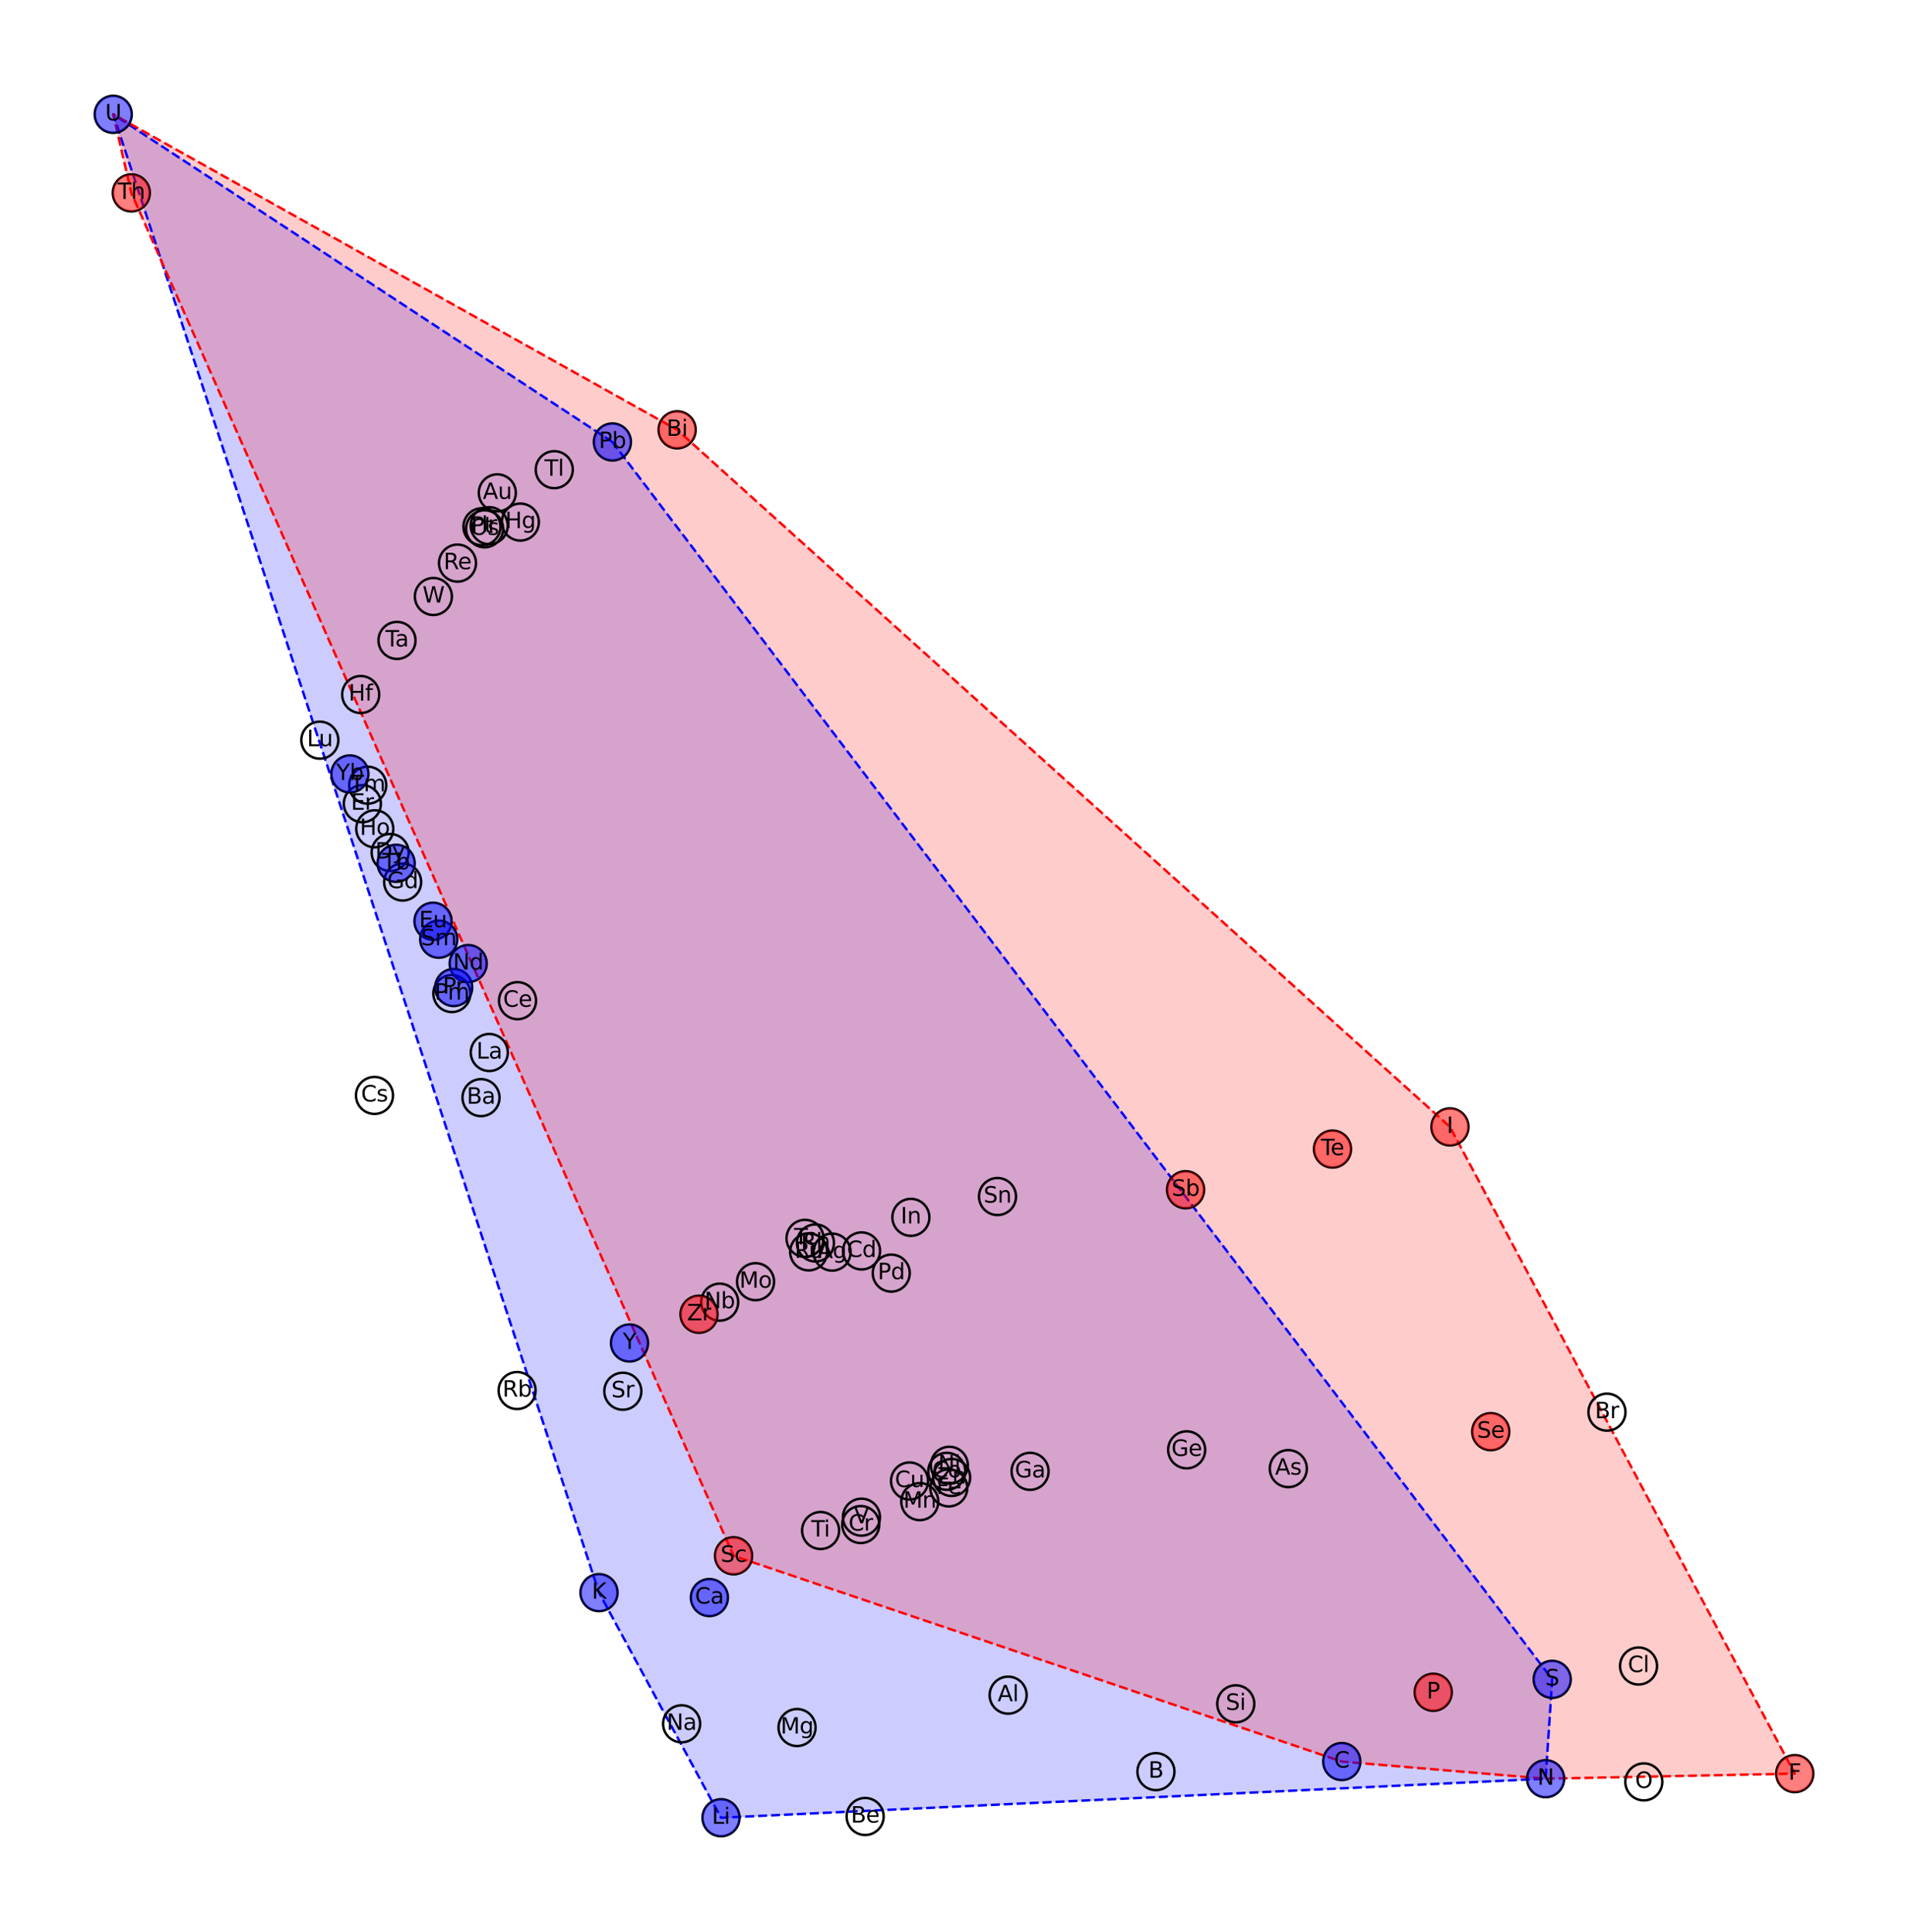 <?xml version="1.0" encoding="utf-8" standalone="no"?>
<!DOCTYPE svg PUBLIC "-//W3C//DTD SVG 1.1//EN"
  "http://www.w3.org/Graphics/SVG/1.1/DTD/svg11.dtd">
<svg xmlns:xlink="http://www.w3.org/1999/xlink" width="1562.722pt" height="1582.15pt" viewBox="0 0 1562.722 1582.15" xmlns="http://www.w3.org/2000/svg" version="1.1">
 <defs>
  <style type="text/css">*{stroke-linejoin: round; stroke-linecap: butt}</style>
 </defs>
 <g id="figure_1">
  <g id="patch_1">
   <path d="M 0 1582.15
L 1562.722 1582.15
L 1562.722 0
L 0 0
z
" style="fill: #ffffff"/>
  </g>
  <g id="axes_1">
   <g id="patch_2">
    <path d="M 501.575 361.931
L 92.737 93.621
L 490.612 1304.199
L 590.528 1488.529
L 1265.915 1456.572
L 1271.316 1375.208
z
" clip-path="url(#p76b8aa8943)" style="fill: #0000ff; opacity: 0.2; stroke: #0000ff; stroke-width: 0.5; stroke-linejoin: miter"/>
   </g>
   <g id="patch_3">
    <path d="M 1265.915 1456.572
L 1469.984 1452.407
L 1187.57 922.803
L 554.609 351.968
L 92.737 93.621
L 107.553 157.958
L 600.814 1274.037
L 1098.955 1442.522
z
" clip-path="url(#p76b8aa8943)" style="fill: #ff0000; opacity: 0.2; stroke: #ff0000; stroke-width: 0.5; stroke-linejoin: miter"/>
   </g>
   <g id="line2d_1">
    <path d="M 501.575 361.931
L 92.737 93.621
L 490.612 1304.199
L 590.528 1488.529
L 1265.915 1456.572
L 1271.316 1375.208
L 501.575 361.931
" clip-path="url(#p76b8aa8943)" style="fill: none; stroke-dasharray: 7.4,3.2; stroke-dashoffset: 0; stroke: #0000ff; stroke-width: 2"/>
   </g>
   <g id="line2d_2">
    <path d="M 1265.915 1456.572
L 1469.984 1452.407
L 1187.57 922.803
L 554.609 351.968
L 92.737 93.621
L 107.553 157.958
L 600.814 1274.037
L 1098.955 1442.522
L 1265.915 1456.572
" clip-path="url(#p76b8aa8943)" style="fill: none; stroke-dasharray: 7.4,3.2; stroke-dashoffset: 0; stroke: #ff0000; stroke-width: 2"/>
   </g>
   <g id="patch_4">
    <path d="M 590.528 1503.688
C 594.549 1503.688 598.405 1502.091 601.248 1499.248
C 604.09 1496.405 605.688 1492.549 605.688 1488.529
C 605.688 1484.509 604.09 1480.653 601.248 1477.81
C 598.405 1474.967 594.549 1473.37 590.528 1473.37
C 586.508 1473.37 582.652 1474.967 579.809 1477.81
C 576.966 1480.653 575.369 1484.509 575.369 1488.529
C 575.369 1492.549 576.966 1496.405 579.809 1499.248
C 582.652 1502.091 586.508 1503.688 590.528 1503.688
L 590.528 1503.688
z
" clip-path="url(#p76b8aa8943)" style="fill: none; stroke: #000000; stroke-width: 2; stroke-linejoin: miter"/>
   </g>
   <g id="patch_5">
    <path d="M 708.588 1502.673
C 712.608 1502.673 716.464 1501.076 719.307 1498.233
C 722.149 1495.391 723.747 1491.534 723.747 1487.514
C 723.747 1483.494 722.149 1479.638 719.307 1476.795
C 716.464 1473.952 712.608 1472.355 708.588 1472.355
C 704.567 1472.355 700.711 1473.952 697.868 1476.795
C 695.026 1479.638 693.428 1483.494 693.428 1487.514
C 693.428 1491.534 695.026 1495.391 697.868 1498.233
C 700.711 1501.076 704.567 1502.673 708.588 1502.673
L 708.588 1502.673
z
" clip-path="url(#p76b8aa8943)" style="fill: none; stroke: #000000; stroke-width: 2; stroke-linejoin: miter"/>
   </g>
   <g id="patch_6">
    <path d="M 946.749 1465.934
C 950.769 1465.934 954.625 1464.337 957.468 1461.494
C 960.31 1458.652 961.908 1454.795 961.908 1450.775
C 961.908 1446.755 960.31 1442.899 957.468 1440.056
C 954.625 1437.213 950.769 1435.616 946.749 1435.616
C 942.728 1435.616 938.872 1437.213 936.029 1440.056
C 933.187 1442.899 931.589 1446.755 931.589 1450.775
C 931.589 1454.795 933.187 1458.652 936.029 1461.494
C 938.872 1464.337 942.728 1465.934 946.749 1465.934
L 946.749 1465.934
z
" clip-path="url(#p76b8aa8943)" style="fill: none; stroke: #000000; stroke-width: 2; stroke-linejoin: miter"/>
   </g>
   <g id="patch_7">
    <path d="M 1098.955 1457.681
C 1102.975 1457.681 1106.831 1456.083 1109.674 1453.241
C 1112.517 1450.398 1114.114 1446.542 1114.114 1442.522
C 1114.114 1438.501 1112.517 1434.645 1109.674 1431.802
C 1106.831 1428.96 1102.975 1427.362 1098.955 1427.362
C 1094.934 1427.362 1091.078 1428.96 1088.235 1431.802
C 1085.393 1434.645 1083.795 1438.501 1083.795 1442.522
C 1083.795 1446.542 1085.393 1450.398 1088.235 1453.241
C 1091.078 1456.083 1094.934 1457.681 1098.955 1457.681
L 1098.955 1457.681
z
" clip-path="url(#p76b8aa8943)" style="fill: none; stroke: #000000; stroke-width: 2; stroke-linejoin: miter"/>
   </g>
   <g id="patch_8">
    <path d="M 1265.915 1471.732
C 1269.935 1471.732 1273.791 1470.134 1276.634 1467.291
C 1279.477 1464.449 1281.074 1460.593 1281.074 1456.572
C 1281.074 1452.552 1279.477 1448.696 1276.634 1445.853
C 1273.791 1443.01 1269.935 1441.413 1265.915 1441.413
C 1261.895 1441.413 1258.038 1443.01 1255.196 1445.853
C 1252.353 1448.696 1250.756 1452.552 1250.756 1456.572
C 1250.756 1460.593 1252.353 1464.449 1255.196 1467.291
C 1258.038 1470.134 1261.895 1471.732 1265.915 1471.732
L 1265.915 1471.732
z
" clip-path="url(#p76b8aa8943)" style="fill: none; stroke: #000000; stroke-width: 2; stroke-linejoin: miter"/>
   </g>
   <g id="patch_9">
    <path d="M 1346.342 1474.338
C 1350.362 1474.338 1354.218 1472.741 1357.061 1469.898
C 1359.904 1467.055 1361.501 1463.199 1361.501 1459.179
C 1361.501 1455.159 1359.904 1451.302 1357.061 1448.46
C 1354.218 1445.617 1350.362 1444.02 1346.342 1444.02
C 1342.322 1444.02 1338.465 1445.617 1335.623 1448.46
C 1332.78 1451.302 1331.183 1455.159 1331.183 1459.179
C 1331.183 1463.199 1332.78 1467.055 1335.623 1469.898
C 1338.465 1472.741 1342.322 1474.338 1346.342 1474.338
L 1346.342 1474.338
z
" clip-path="url(#p76b8aa8943)" style="fill: none; stroke: #000000; stroke-width: 2; stroke-linejoin: miter"/>
   </g>
   <g id="patch_10">
    <path d="M 1469.984 1467.566
C 1474.004 1467.566 1477.861 1465.969 1480.703 1463.126
C 1483.546 1460.283 1485.143 1456.427 1485.143 1452.407
C 1485.143 1448.387 1483.546 1444.531 1480.703 1441.688
C 1477.861 1438.845 1474.004 1437.248 1469.984 1437.248
C 1465.964 1437.248 1462.108 1438.845 1459.265 1441.688
C 1456.422 1444.531 1454.825 1448.387 1454.825 1452.407
C 1454.825 1456.427 1456.422 1460.283 1459.265 1463.126
C 1462.108 1465.969 1465.964 1467.566 1469.984 1467.566
L 1469.984 1467.566
z
" clip-path="url(#p76b8aa8943)" style="fill: none; stroke: #000000; stroke-width: 2; stroke-linejoin: miter"/>
   </g>
   <g id="patch_11">
    <path d="M 558.269 1426.77
C 562.289 1426.77 566.145 1425.173 568.988 1422.33
C 571.831 1419.487 573.428 1415.631 573.428 1411.611
C 573.428 1407.591 571.831 1403.734 568.988 1400.892
C 566.145 1398.049 562.289 1396.452 558.269 1396.452
C 554.249 1396.452 550.392 1398.049 547.55 1400.892
C 544.707 1403.734 543.11 1407.591 543.11 1411.611
C 543.11 1415.631 544.707 1419.487 547.55 1422.33
C 550.392 1425.173 554.249 1426.77 558.269 1426.77
L 558.269 1426.77
z
" clip-path="url(#p76b8aa8943)" style="fill: none; stroke: #000000; stroke-width: 2; stroke-linejoin: miter"/>
   </g>
   <g id="patch_12">
    <path d="M 652.797 1429.825
C 656.817 1429.825 660.674 1428.228 663.516 1425.385
C 666.359 1422.543 667.956 1418.686 667.956 1414.666
C 667.956 1410.646 666.359 1406.79 663.516 1403.947
C 660.674 1401.104 656.817 1399.507 652.797 1399.507
C 648.777 1399.507 644.921 1401.104 642.078 1403.947
C 639.235 1406.79 637.638 1410.646 637.638 1414.666
C 637.638 1418.686 639.235 1422.543 642.078 1425.385
C 644.921 1428.228 648.777 1429.825 652.797 1429.825
L 652.797 1429.825
z
" clip-path="url(#p76b8aa8943)" style="fill: none; stroke: #000000; stroke-width: 2; stroke-linejoin: miter"/>
   </g>
   <g id="patch_13">
    <path d="M 825.707 1403.313
C 829.728 1403.313 833.584 1401.716 836.427 1398.873
C 839.269 1396.031 840.867 1392.174 840.867 1388.154
C 840.867 1384.134 839.269 1380.278 836.427 1377.435
C 833.584 1374.592 829.728 1372.995 825.707 1372.995
C 821.687 1372.995 817.831 1374.592 814.988 1377.435
C 812.146 1380.278 810.548 1384.134 810.548 1388.154
C 810.548 1392.174 812.146 1396.031 814.988 1398.873
C 817.831 1401.716 821.687 1403.313 825.707 1403.313
L 825.707 1403.313
z
" clip-path="url(#p76b8aa8943)" style="fill: none; stroke: #000000; stroke-width: 2; stroke-linejoin: miter"/>
   </g>
   <g id="patch_14">
    <path d="M 1012.139 1410.404
C 1016.159 1410.404 1020.015 1408.806 1022.858 1405.963
C 1025.701 1403.121 1027.298 1399.265 1027.298 1395.244
C 1027.298 1391.224 1025.701 1387.368 1022.858 1384.525
C 1020.015 1381.682 1016.159 1380.085 1012.139 1380.085
C 1008.118 1380.085 1004.262 1381.682 1001.419 1384.525
C 998.577 1387.368 996.979 1391.224 996.979 1395.244
C 996.979 1399.265 998.577 1403.121 1001.419 1405.963
C 1004.262 1408.806 1008.118 1410.404 1012.139 1410.404
L 1012.139 1410.404
z
" clip-path="url(#p76b8aa8943)" style="fill: none; stroke: #000000; stroke-width: 2; stroke-linejoin: miter"/>
   </g>
   <g id="patch_15">
    <path d="M 1173.865 1400.955
C 1177.885 1400.955 1181.742 1399.358 1184.584 1396.515
C 1187.427 1393.672 1189.024 1389.816 1189.024 1385.796
C 1189.024 1381.775 1187.427 1377.919 1184.584 1375.077
C 1181.742 1372.234 1177.885 1370.637 1173.865 1370.637
C 1169.845 1370.637 1165.989 1372.234 1163.146 1375.077
C 1160.303 1377.919 1158.706 1381.775 1158.706 1385.796
C 1158.706 1389.816 1160.303 1393.672 1163.146 1396.515
C 1165.989 1399.358 1169.845 1400.955 1173.865 1400.955
L 1173.865 1400.955
z
" clip-path="url(#p76b8aa8943)" style="fill: none; stroke: #000000; stroke-width: 2; stroke-linejoin: miter"/>
   </g>
   <g id="patch_16">
    <path d="M 1271.316 1390.367
C 1275.337 1390.367 1279.193 1388.77 1282.035 1385.927
C 1284.878 1383.084 1286.476 1379.228 1286.476 1375.208
C 1286.476 1371.188 1284.878 1367.332 1282.035 1364.489
C 1279.193 1361.646 1275.337 1360.049 1271.316 1360.049
C 1267.296 1360.049 1263.44 1361.646 1260.597 1364.489
C 1257.754 1367.332 1256.157 1371.188 1256.157 1375.208
C 1256.157 1379.228 1257.754 1383.084 1260.597 1385.927
C 1263.44 1388.77 1267.296 1390.367 1271.316 1390.367
L 1271.316 1390.367
z
" clip-path="url(#p76b8aa8943)" style="fill: none; stroke: #000000; stroke-width: 2; stroke-linejoin: miter"/>
   </g>
   <g id="patch_17">
    <path d="M 1342.029 1379.44
C 1346.05 1379.44 1349.906 1377.843 1352.748 1375
C 1355.591 1372.157 1357.189 1368.301 1357.189 1364.281
C 1357.189 1360.26 1355.591 1356.404 1352.748 1353.562
C 1349.906 1350.719 1346.05 1349.121 1342.029 1349.121
C 1338.009 1349.121 1334.153 1350.719 1331.31 1353.562
C 1328.467 1356.404 1326.87 1360.26 1326.87 1364.281
C 1326.87 1368.301 1328.467 1372.157 1331.31 1375
C 1334.153 1377.843 1338.009 1379.44 1342.029 1379.44
L 1342.029 1379.44
z
" clip-path="url(#p76b8aa8943)" style="fill: none; stroke: #000000; stroke-width: 2; stroke-linejoin: miter"/>
   </g>
   <g id="patch_18">
    <path d="M 490.612 1319.358
C 494.632 1319.358 498.488 1317.761 501.331 1314.918
C 504.174 1312.075 505.771 1308.219 505.771 1304.199
C 505.771 1300.179 504.174 1296.323 501.331 1293.48
C 498.488 1290.637 494.632 1289.04 490.612 1289.04
C 486.591 1289.04 482.735 1290.637 479.892 1293.48
C 477.05 1296.323 475.452 1300.179 475.452 1304.199
C 475.452 1308.219 477.05 1312.075 479.892 1314.918
C 482.735 1317.761 486.591 1319.358 490.612 1319.358
L 490.612 1319.358
z
" clip-path="url(#p76b8aa8943)" style="fill: none; stroke: #000000; stroke-width: 2; stroke-linejoin: miter"/>
   </g>
   <g id="patch_19">
    <path d="M 581.019 1323.398
C 585.039 1323.398 588.895 1321.801 591.738 1318.958
C 594.581 1316.115 596.178 1312.259 596.178 1308.239
C 596.178 1304.218 594.581 1300.362 591.738 1297.519
C 588.895 1294.677 585.039 1293.079 581.019 1293.079
C 576.999 1293.079 573.142 1294.677 570.3 1297.519
C 567.457 1300.362 565.86 1304.218 565.86 1308.239
C 565.86 1312.259 567.457 1316.115 570.3 1318.958
C 573.142 1321.801 576.999 1323.398 581.019 1323.398
L 581.019 1323.398
z
" clip-path="url(#p76b8aa8943)" style="fill: none; stroke: #000000; stroke-width: 2; stroke-linejoin: miter"/>
   </g>
   <g id="patch_20">
    <path d="M 600.814 1289.196
C 604.834 1289.196 608.69 1287.599 611.533 1284.756
C 614.376 1281.914 615.973 1278.057 615.973 1274.037
C 615.973 1270.017 614.376 1266.161 611.533 1263.318
C 608.69 1260.475 604.834 1258.878 600.814 1258.878
C 596.794 1258.878 592.937 1260.475 590.095 1263.318
C 587.252 1266.161 585.655 1270.017 585.655 1274.037
C 585.655 1278.057 587.252 1281.914 590.095 1284.756
C 592.937 1287.599 596.794 1289.196 600.814 1289.196
L 600.814 1289.196
z
" clip-path="url(#p76b8aa8943)" style="fill: none; stroke: #000000; stroke-width: 2; stroke-linejoin: miter"/>
   </g>
   <g id="patch_21">
    <path d="M 672.104 1268.479
C 676.124 1268.479 679.98 1266.882 682.823 1264.039
C 685.666 1261.197 687.263 1257.34 687.263 1253.32
C 687.263 1249.3 685.666 1245.444 682.823 1242.601
C 679.98 1239.758 676.124 1238.161 672.104 1238.161
C 668.083 1238.161 664.227 1239.758 661.384 1242.601
C 658.542 1245.444 656.944 1249.3 656.944 1253.32
C 656.944 1257.34 658.542 1261.197 661.384 1264.039
C 664.227 1266.882 668.083 1268.479 672.104 1268.479
L 672.104 1268.479
z
" clip-path="url(#p76b8aa8943)" style="fill: none; stroke: #000000; stroke-width: 2; stroke-linejoin: miter"/>
   </g>
   <g id="patch_22">
    <path d="M 705.564 1257.561
C 709.584 1257.561 713.441 1255.964 716.283 1253.121
C 719.126 1250.279 720.723 1246.422 720.723 1242.402
C 720.723 1238.382 719.126 1234.526 716.283 1231.683
C 713.441 1228.84 709.584 1227.243 705.564 1227.243
C 701.544 1227.243 697.688 1228.84 694.845 1231.683
C 692.002 1234.526 690.405 1238.382 690.405 1242.402
C 690.405 1246.422 692.002 1250.279 694.845 1253.121
C 697.688 1255.964 701.544 1257.561 705.564 1257.561
L 705.564 1257.561
z
" clip-path="url(#p76b8aa8943)" style="fill: none; stroke: #000000; stroke-width: 2; stroke-linejoin: miter"/>
   </g>
   <g id="patch_23">
    <path d="M 704.975 1263.61
C 708.995 1263.61 712.851 1262.012 715.694 1259.17
C 718.537 1256.327 720.134 1252.471 720.134 1248.45
C 720.134 1244.43 718.537 1240.574 715.694 1237.731
C 712.851 1234.888 708.995 1233.291 704.975 1233.291
C 700.955 1233.291 697.099 1234.888 694.256 1237.731
C 691.413 1240.574 689.816 1244.43 689.816 1248.45
C 689.816 1252.471 691.413 1256.327 694.256 1259.17
C 697.099 1262.012 700.955 1263.61 704.975 1263.61
L 704.975 1263.61
z
" clip-path="url(#p76b8aa8943)" style="fill: none; stroke: #000000; stroke-width: 2; stroke-linejoin: miter"/>
   </g>
   <g id="patch_24">
    <path d="M 753.335 1244.831
C 757.356 1244.831 761.212 1243.234 764.055 1240.391
C 766.897 1237.548 768.495 1233.692 768.495 1229.672
C 768.495 1225.652 766.897 1221.795 764.055 1218.953
C 761.212 1216.11 757.356 1214.513 753.335 1214.513
C 749.315 1214.513 745.459 1216.11 742.616 1218.953
C 739.773 1221.795 738.176 1225.652 738.176 1229.672
C 738.176 1233.692 739.773 1237.548 742.616 1240.391
C 745.459 1243.234 749.315 1244.831 753.335 1244.831
L 753.335 1244.831
z
" clip-path="url(#p76b8aa8943)" style="fill: none; stroke: #000000; stroke-width: 2; stroke-linejoin: miter"/>
   </g>
   <g id="patch_25">
    <path d="M 777.098 1233.577
C 781.118 1233.577 784.975 1231.98 787.817 1229.137
C 790.66 1226.294 792.257 1222.438 792.257 1218.418
C 792.257 1214.397 790.66 1210.541 787.817 1207.698
C 784.975 1204.856 781.118 1203.258 777.098 1203.258
C 773.078 1203.258 769.222 1204.856 766.379 1207.698
C 763.536 1210.541 761.939 1214.397 761.939 1218.418
C 761.939 1222.438 763.536 1226.294 766.379 1229.137
C 769.222 1231.98 773.078 1233.577 777.098 1233.577
L 777.098 1233.577
z
" clip-path="url(#p76b8aa8943)" style="fill: none; stroke: #000000; stroke-width: 2; stroke-linejoin: miter"/>
   </g>
   <g id="patch_26">
    <path d="M 775.439 1220.014
C 779.459 1220.014 783.316 1218.417 786.158 1215.574
C 789.001 1212.732 790.598 1208.875 790.598 1204.855
C 790.598 1200.835 789.001 1196.979 786.158 1194.136
C 783.316 1191.293 779.459 1189.696 775.439 1189.696
C 771.419 1189.696 767.563 1191.293 764.72 1194.136
C 761.877 1196.979 760.28 1200.835 760.28 1204.855
C 760.28 1208.875 761.877 1212.732 764.72 1215.574
C 767.563 1218.417 771.419 1220.014 775.439 1220.014
L 775.439 1220.014
z
" clip-path="url(#p76b8aa8943)" style="fill: none; stroke: #000000; stroke-width: 2; stroke-linejoin: miter"/>
   </g>
   <g id="patch_27">
    <path d="M 777.554 1215.048
C 781.574 1215.048 785.43 1213.451 788.273 1210.608
C 791.116 1207.765 792.713 1203.909 792.713 1199.889
C 792.713 1195.868 791.116 1192.012 788.273 1189.17
C 785.43 1186.327 781.574 1184.73 777.554 1184.73
C 773.533 1184.73 769.677 1186.327 766.834 1189.17
C 763.992 1192.012 762.394 1195.868 762.394 1199.889
C 762.394 1203.909 763.992 1207.765 766.834 1210.608
C 769.677 1213.451 773.533 1215.048 777.554 1215.048
L 777.554 1215.048
z
" clip-path="url(#p76b8aa8943)" style="fill: none; stroke: #000000; stroke-width: 2; stroke-linejoin: miter"/>
   </g>
   <g id="patch_28">
    <path d="M 744.941 1227.925
C 748.961 1227.925 752.817 1226.328 755.66 1223.485
C 758.503 1220.643 760.1 1216.786 760.1 1212.766
C 760.1 1208.746 758.503 1204.89 755.66 1202.047
C 752.817 1199.204 748.961 1197.607 744.941 1197.607
C 740.921 1197.607 737.065 1199.204 734.222 1202.047
C 731.379 1204.89 729.782 1208.746 729.782 1212.766
C 729.782 1216.786 731.379 1220.643 734.222 1223.485
C 737.065 1226.328 740.921 1227.925 744.941 1227.925
L 744.941 1227.925
z
" clip-path="url(#p76b8aa8943)" style="fill: none; stroke: #000000; stroke-width: 2; stroke-linejoin: miter"/>
   </g>
   <g id="patch_29">
    <path d="M 779.428 1225.051
C 783.448 1225.051 787.304 1223.454 790.147 1220.611
C 792.99 1217.768 794.587 1213.912 794.587 1209.892
C 794.587 1205.871 792.99 1202.015 790.147 1199.172
C 787.304 1196.33 783.448 1194.732 779.428 1194.732
C 775.408 1194.732 771.551 1196.33 768.709 1199.172
C 765.866 1202.015 764.269 1205.871 764.269 1209.892
C 764.269 1213.912 765.866 1217.768 768.709 1220.611
C 771.551 1223.454 775.408 1225.051 779.428 1225.051
L 779.428 1225.051
z
" clip-path="url(#p76b8aa8943)" style="fill: none; stroke: #000000; stroke-width: 2; stroke-linejoin: miter"/>
   </g>
   <g id="patch_30">
    <path d="M 843.675 1220.021
C 847.695 1220.021 851.552 1218.424 854.394 1215.581
C 857.237 1212.738 858.834 1208.882 858.834 1204.862
C 858.834 1200.842 857.237 1196.985 854.394 1194.143
C 851.552 1191.3 847.695 1189.703 843.675 1189.703
C 839.655 1189.703 835.799 1191.3 832.956 1194.143
C 830.113 1196.985 828.516 1200.842 828.516 1204.862
C 828.516 1208.882 830.113 1212.738 832.956 1215.581
C 835.799 1218.424 839.655 1220.021 843.675 1220.021
L 843.675 1220.021
z
" clip-path="url(#p76b8aa8943)" style="fill: none; stroke: #000000; stroke-width: 2; stroke-linejoin: miter"/>
   </g>
   <g id="patch_31">
    <path d="M 971.922 1202.418
C 975.943 1202.418 979.799 1200.821 982.642 1197.978
C 985.484 1195.136 987.082 1191.279 987.082 1187.259
C 987.082 1183.239 985.484 1179.383 982.642 1176.54
C 979.799 1173.697 975.943 1172.1 971.922 1172.1
C 967.902 1172.1 964.046 1173.697 961.203 1176.54
C 958.36 1179.383 956.763 1183.239 956.763 1187.259
C 956.763 1191.279 958.36 1195.136 961.203 1197.978
C 964.046 1200.821 967.902 1202.418 971.922 1202.418
L 971.922 1202.418
z
" clip-path="url(#p76b8aa8943)" style="fill: none; stroke: #000000; stroke-width: 2; stroke-linejoin: miter"/>
   </g>
   <g id="patch_32">
    <path d="M 1055.186 1217.797
C 1059.206 1217.797 1063.062 1216.199 1065.905 1213.357
C 1068.748 1210.514 1070.345 1206.658 1070.345 1202.637
C 1070.345 1198.617 1068.748 1194.761 1065.905 1191.918
C 1063.062 1189.075 1059.206 1187.478 1055.186 1187.478
C 1051.165 1187.478 1047.309 1189.075 1044.466 1191.918
C 1041.624 1194.761 1040.026 1198.617 1040.026 1202.637
C 1040.026 1206.658 1041.624 1210.514 1044.466 1213.357
C 1047.309 1216.199 1051.165 1217.797 1055.186 1217.797
L 1055.186 1217.797
z
" clip-path="url(#p76b8aa8943)" style="fill: none; stroke: #000000; stroke-width: 2; stroke-linejoin: miter"/>
   </g>
   <g id="patch_33">
    <path d="M 1220.971 1187.539
C 1224.991 1187.539 1228.848 1185.942 1231.69 1183.099
C 1234.533 1180.256 1236.13 1176.4 1236.13 1172.38
C 1236.13 1168.36 1234.533 1164.503 1231.69 1161.661
C 1228.848 1158.818 1224.991 1157.221 1220.971 1157.221
C 1216.951 1157.221 1213.095 1158.818 1210.252 1161.661
C 1207.409 1164.503 1205.812 1168.36 1205.812 1172.38
C 1205.812 1176.4 1207.409 1180.256 1210.252 1183.099
C 1213.095 1185.942 1216.951 1187.539 1220.971 1187.539
L 1220.971 1187.539
z
" clip-path="url(#p76b8aa8943)" style="fill: none; stroke: #000000; stroke-width: 2; stroke-linejoin: miter"/>
   </g>
   <g id="patch_34">
    <path d="M 1316.16 1171.563
C 1320.18 1171.563 1324.036 1169.966 1326.879 1167.123
C 1329.722 1164.28 1331.319 1160.424 1331.319 1156.404
C 1331.319 1152.384 1329.722 1148.528 1326.879 1145.685
C 1324.036 1142.842 1320.18 1141.245 1316.16 1141.245
C 1312.14 1141.245 1308.283 1142.842 1305.441 1145.685
C 1302.598 1148.528 1301.001 1152.384 1301.001 1156.404
C 1301.001 1160.424 1302.598 1164.28 1305.441 1167.123
C 1308.283 1169.966 1312.14 1171.563 1316.16 1171.563
L 1316.16 1171.563
z
" clip-path="url(#p76b8aa8943)" style="fill: none; stroke: #000000; stroke-width: 2; stroke-linejoin: miter"/>
   </g>
   <g id="patch_35">
    <path d="M 423.539 1153.86
C 427.559 1153.86 431.415 1152.263 434.258 1149.42
C 437.101 1146.577 438.698 1142.721 438.698 1138.701
C 438.698 1134.681 437.101 1130.824 434.258 1127.982
C 431.415 1125.139 427.559 1123.542 423.539 1123.542
C 419.518 1123.542 415.662 1125.139 412.819 1127.982
C 409.977 1130.824 408.379 1134.681 408.379 1138.701
C 408.379 1142.721 409.977 1146.577 412.819 1149.42
C 415.662 1152.263 419.518 1153.86 423.539 1153.86
L 423.539 1153.86
z
" clip-path="url(#p76b8aa8943)" style="fill: none; stroke: #000000; stroke-width: 2; stroke-linejoin: miter"/>
   </g>
   <g id="patch_36">
    <path d="M 510.104 1154.434
C 514.124 1154.434 517.98 1152.836 520.823 1149.994
C 523.666 1147.151 525.263 1143.295 525.263 1139.275
C 525.263 1135.254 523.666 1131.398 520.823 1128.555
C 517.98 1125.713 514.124 1124.115 510.104 1124.115
C 506.083 1124.115 502.227 1125.713 499.384 1128.555
C 496.542 1131.398 494.944 1135.254 494.944 1139.275
C 494.944 1143.295 496.542 1147.151 499.384 1149.994
C 502.227 1152.836 506.083 1154.434 510.104 1154.434
L 510.104 1154.434
z
" clip-path="url(#p76b8aa8943)" style="fill: none; stroke: #000000; stroke-width: 2; stroke-linejoin: miter"/>
   </g>
   <g id="patch_37">
    <path d="M 515.587 1114.924
C 519.607 1114.924 523.463 1113.326 526.306 1110.484
C 529.149 1107.641 530.746 1103.785 530.746 1099.764
C 530.746 1095.744 529.149 1091.888 526.306 1089.045
C 523.463 1086.202 519.607 1084.605 515.587 1084.605
C 511.566 1084.605 507.71 1086.202 504.868 1089.045
C 502.025 1091.888 500.428 1095.744 500.428 1099.764
C 500.428 1103.785 502.025 1107.641 504.868 1110.484
C 507.71 1113.326 511.566 1114.924 515.587 1114.924
L 515.587 1114.924
z
" clip-path="url(#p76b8aa8943)" style="fill: none; stroke: #000000; stroke-width: 2; stroke-linejoin: miter"/>
   </g>
   <g id="patch_38">
    <path d="M 572.513 1091.399
C 576.533 1091.399 580.389 1089.802 583.232 1086.959
C 586.075 1084.116 587.672 1080.26 587.672 1076.24
C 587.672 1072.219 586.075 1068.363 583.232 1065.521
C 580.389 1062.678 576.533 1061.08 572.513 1061.08
C 568.492 1061.08 564.636 1062.678 561.793 1065.521
C 558.951 1068.363 557.353 1072.219 557.353 1076.24
C 557.353 1080.26 558.951 1084.116 561.793 1086.959
C 564.636 1089.802 568.492 1091.399 572.513 1091.399
L 572.513 1091.399
z
" clip-path="url(#p76b8aa8943)" style="fill: none; stroke: #000000; stroke-width: 2; stroke-linejoin: miter"/>
   </g>
   <g id="patch_39">
    <path d="M 589.452 1081.491
C 593.472 1081.491 597.328 1079.894 600.171 1077.051
C 603.014 1074.208 604.611 1070.352 604.611 1066.332
C 604.611 1062.312 603.014 1058.455 600.171 1055.613
C 597.328 1052.77 593.472 1051.173 589.452 1051.173
C 585.432 1051.173 581.576 1052.77 578.733 1055.613
C 575.89 1058.455 574.293 1062.312 574.293 1066.332
C 574.293 1070.352 575.89 1074.208 578.733 1077.051
C 581.576 1079.894 585.432 1081.491 589.452 1081.491
L 589.452 1081.491
z
" clip-path="url(#p76b8aa8943)" style="fill: none; stroke: #000000; stroke-width: 2; stroke-linejoin: miter"/>
   </g>
   <g id="patch_40">
    <path d="M 618.831 1064.717
C 622.851 1064.717 626.708 1063.12 629.55 1060.277
C 632.393 1057.434 633.99 1053.578 633.99 1049.558
C 633.99 1045.537 632.393 1041.681 629.55 1038.838
C 626.708 1035.996 622.851 1034.398 618.831 1034.398
C 614.811 1034.398 610.955 1035.996 608.112 1038.838
C 605.269 1041.681 603.672 1045.537 603.672 1049.558
C 603.672 1053.578 605.269 1057.434 608.112 1060.277
C 610.955 1063.12 614.811 1064.717 618.831 1064.717
L 618.831 1064.717
z
" clip-path="url(#p76b8aa8943)" style="fill: none; stroke: #000000; stroke-width: 2; stroke-linejoin: miter"/>
   </g>
   <g id="patch_41">
    <path d="M 659.342 1029.238
C 663.362 1029.238 667.219 1027.641 670.061 1024.798
C 672.904 1021.955 674.501 1018.099 674.501 1014.079
C 674.501 1010.058 672.904 1006.202 670.061 1003.359
C 667.219 1000.517 663.362 998.919 659.342 998.919
C 655.322 998.919 651.466 1000.517 648.623 1003.359
C 645.78 1006.202 644.183 1010.058 644.183 1014.079
C 644.183 1018.099 645.78 1021.955 648.623 1024.798
C 651.466 1027.641 655.322 1029.238 659.342 1029.238
L 659.342 1029.238
z
" clip-path="url(#p76b8aa8943)" style="fill: none; stroke: #000000; stroke-width: 2; stroke-linejoin: miter"/>
   </g>
   <g id="patch_42">
    <path d="M 662.333 1040.31
C 666.353 1040.31 670.209 1038.713 673.052 1035.87
C 675.895 1033.027 677.492 1029.171 677.492 1025.151
C 677.492 1021.131 675.895 1017.274 673.052 1014.432
C 670.209 1011.589 666.353 1009.992 662.333 1009.992
C 658.313 1009.992 654.457 1011.589 651.614 1014.432
C 648.771 1017.274 647.174 1021.131 647.174 1025.151
C 647.174 1029.171 648.771 1033.027 651.614 1035.87
C 654.457 1038.713 658.313 1040.31 662.333 1040.31
L 662.333 1040.31
z
" clip-path="url(#p76b8aa8943)" style="fill: none; stroke: #000000; stroke-width: 2; stroke-linejoin: miter"/>
   </g>
   <g id="patch_43">
    <path d="M 667.885 1033.01
C 671.905 1033.01 675.762 1031.413 678.604 1028.57
C 681.447 1025.728 683.044 1021.871 683.044 1017.851
C 683.044 1013.831 681.447 1009.975 678.604 1007.132
C 675.762 1004.289 671.905 1002.692 667.885 1002.692
C 663.865 1002.692 660.009 1004.289 657.166 1007.132
C 654.323 1009.975 652.726 1013.831 652.726 1017.851
C 652.726 1021.871 654.323 1025.728 657.166 1028.57
C 660.009 1031.413 663.865 1033.01 667.885 1033.01
L 667.885 1033.01
z
" clip-path="url(#p76b8aa8943)" style="fill: none; stroke: #000000; stroke-width: 2; stroke-linejoin: miter"/>
   </g>
   <g id="patch_44">
    <path d="M 729.961 1057.713
C 733.981 1057.713 737.837 1056.116 740.68 1053.273
C 743.523 1050.43 745.12 1046.574 745.12 1042.554
C 745.12 1038.534 743.523 1034.677 740.68 1031.835
C 737.837 1028.992 733.981 1027.395 729.961 1027.395
C 725.94 1027.395 722.084 1028.992 719.241 1031.835
C 716.399 1034.677 714.801 1038.534 714.801 1042.554
C 714.801 1046.574 716.399 1050.43 719.241 1053.273
C 722.084 1056.116 725.94 1057.713 729.961 1057.713
L 729.961 1057.713
z
" clip-path="url(#p76b8aa8943)" style="fill: none; stroke: #000000; stroke-width: 2; stroke-linejoin: miter"/>
   </g>
   <g id="patch_45">
    <path d="M 681.527 1040.507
C 685.547 1040.507 689.404 1038.91 692.246 1036.067
C 695.089 1033.224 696.686 1029.368 696.686 1025.348
C 696.686 1021.327 695.089 1017.471 692.246 1014.628
C 689.404 1011.786 685.547 1010.188 681.527 1010.188
C 677.507 1010.188 673.651 1011.786 670.808 1014.628
C 667.965 1017.471 666.368 1021.327 666.368 1025.348
C 666.368 1029.368 667.965 1033.224 670.808 1036.067
C 673.651 1038.91 677.507 1040.507 681.527 1040.507
L 681.527 1040.507
z
" clip-path="url(#p76b8aa8943)" style="fill: none; stroke: #000000; stroke-width: 2; stroke-linejoin: miter"/>
   </g>
   <g id="patch_46">
    <path d="M 705.629 1039.541
C 709.65 1039.541 713.506 1037.944 716.349 1035.101
C 719.191 1032.258 720.789 1028.402 720.789 1024.382
C 720.789 1020.362 719.191 1016.506 716.349 1013.663
C 713.506 1010.82 709.65 1009.223 705.629 1009.223
C 701.609 1009.223 697.753 1010.82 694.91 1013.663
C 692.067 1016.506 690.47 1020.362 690.47 1024.382
C 690.47 1028.402 692.067 1032.258 694.91 1035.101
C 697.753 1037.944 701.609 1039.541 705.629 1039.541
L 705.629 1039.541
z
" clip-path="url(#p76b8aa8943)" style="fill: none; stroke: #000000; stroke-width: 2; stroke-linejoin: miter"/>
   </g>
   <g id="patch_47">
    <path d="M 746.04 1012.041
C 750.06 1012.041 753.916 1010.444 756.759 1007.601
C 759.602 1004.758 761.199 1000.902 761.199 996.882
C 761.199 992.862 759.602 989.005 756.759 986.163
C 753.916 983.32 750.06 981.723 746.04 981.723
C 742.019 981.723 738.163 983.32 735.32 986.163
C 732.478 989.005 730.88 992.862 730.88 996.882
C 730.88 1000.902 732.478 1004.758 735.32 1007.601
C 738.163 1010.444 742.019 1012.041 746.04 1012.041
L 746.04 1012.041
z
" clip-path="url(#p76b8aa8943)" style="fill: none; stroke: #000000; stroke-width: 2; stroke-linejoin: miter"/>
   </g>
   <g id="patch_48">
    <path d="M 816.998 995.003
C 821.019 995.003 824.875 993.406 827.718 990.563
C 830.56 987.72 832.158 983.864 832.158 979.844
C 832.158 975.823 830.56 971.967 827.718 969.124
C 824.875 966.282 821.019 964.684 816.998 964.684
C 812.978 964.684 809.122 966.282 806.279 969.124
C 803.436 971.967 801.839 975.823 801.839 979.844
C 801.839 983.864 803.436 987.72 806.279 990.563
C 809.122 993.406 812.978 995.003 816.998 995.003
L 816.998 995.003
z
" clip-path="url(#p76b8aa8943)" style="fill: none; stroke: #000000; stroke-width: 2; stroke-linejoin: miter"/>
   </g>
   <g id="patch_49">
    <path d="M 971.04 989.419
C 975.061 989.419 978.917 987.822 981.76 984.979
C 984.602 982.137 986.2 978.28 986.2 974.26
C 986.2 970.24 984.602 966.384 981.76 963.541
C 978.917 960.698 975.061 959.101 971.04 959.101
C 967.02 959.101 963.164 960.698 960.321 963.541
C 957.478 966.384 955.881 970.24 955.881 974.26
C 955.881 978.28 957.478 982.137 960.321 984.979
C 963.164 987.822 967.02 989.419 971.04 989.419
L 971.04 989.419
z
" clip-path="url(#p76b8aa8943)" style="fill: none; stroke: #000000; stroke-width: 2; stroke-linejoin: miter"/>
   </g>
   <g id="patch_50">
    <path d="M 1091.376 956.125
C 1095.396 956.125 1099.252 954.528 1102.095 951.685
C 1104.938 948.842 1106.535 944.986 1106.535 940.966
C 1106.535 936.946 1104.938 933.09 1102.095 930.247
C 1099.252 927.404 1095.396 925.807 1091.376 925.807
C 1087.355 925.807 1083.499 927.404 1080.656 930.247
C 1077.814 933.09 1076.216 936.946 1076.216 940.966
C 1076.216 944.986 1077.814 948.842 1080.656 951.685
C 1083.499 954.528 1087.355 956.125 1091.376 956.125
L 1091.376 956.125
z
" clip-path="url(#p76b8aa8943)" style="fill: none; stroke: #000000; stroke-width: 2; stroke-linejoin: miter"/>
   </g>
   <g id="patch_51">
    <path d="M 1187.57 937.962
C 1191.59 937.962 1195.446 936.365 1198.289 933.522
C 1201.132 930.679 1202.729 926.823 1202.729 922.803
C 1202.729 918.783 1201.132 914.926 1198.289 912.084
C 1195.446 909.241 1191.59 907.644 1187.57 907.644
C 1183.55 907.644 1179.694 909.241 1176.851 912.084
C 1174.008 914.926 1172.411 918.783 1172.411 922.803
C 1172.411 926.823 1174.008 930.679 1176.851 933.522
C 1179.694 936.365 1183.55 937.962 1187.57 937.962
L 1187.57 937.962
z
" clip-path="url(#p76b8aa8943)" style="fill: none; stroke: #000000; stroke-width: 2; stroke-linejoin: miter"/>
   </g>
   <g id="patch_52">
    <path d="M 306.724 912.2
C 310.744 912.2 314.6 910.603 317.443 907.76
C 320.286 904.917 321.883 901.061 321.883 897.041
C 321.883 893.021 320.286 889.165 317.443 886.322
C 314.6 883.479 310.744 881.882 306.724 881.882
C 302.703 881.882 298.847 883.479 296.004 886.322
C 293.162 889.165 291.564 893.021 291.564 897.041
C 291.564 901.061 293.162 904.917 296.004 907.76
C 298.847 910.603 302.703 912.2 306.724 912.2
L 306.724 912.2
z
" clip-path="url(#p76b8aa8943)" style="fill: none; stroke: #000000; stroke-width: 2; stroke-linejoin: miter"/>
   </g>
   <g id="patch_53">
    <path d="M 393.967 914.011
C 397.987 914.011 401.843 912.414 404.686 909.571
C 407.529 906.729 409.126 902.873 409.126 898.852
C 409.126 894.832 407.529 890.976 404.686 888.133
C 401.843 885.29 397.987 883.693 393.967 883.693
C 389.946 883.693 386.09 885.29 383.247 888.133
C 380.405 890.976 378.807 894.832 378.807 898.852
C 378.807 902.873 380.405 906.729 383.247 909.571
C 386.09 912.414 389.946 914.011 393.967 914.011
L 393.967 914.011
z
" clip-path="url(#p76b8aa8943)" style="fill: none; stroke: #000000; stroke-width: 2; stroke-linejoin: miter"/>
   </g>
   <g id="patch_54">
    <path d="M 400.753 877.048
C 404.773 877.048 408.629 875.451 411.472 872.608
C 414.315 869.765 415.912 865.909 415.912 861.889
C 415.912 857.868 414.315 854.012 411.472 851.17
C 408.629 848.327 404.773 846.73 400.753 846.73
C 396.732 846.73 392.876 848.327 390.033 851.17
C 387.191 854.012 385.593 857.868 385.593 861.889
C 385.593 865.909 387.191 869.765 390.033 872.608
C 392.876 875.451 396.732 877.048 400.753 877.048
L 400.753 877.048
z
" clip-path="url(#p76b8aa8943)" style="fill: none; stroke: #000000; stroke-width: 2; stroke-linejoin: miter"/>
   </g>
   <g id="patch_55">
    <path d="M 423.885 834.617
C 427.906 834.617 431.762 833.02 434.605 830.177
C 437.447 827.335 439.045 823.478 439.045 819.458
C 439.045 815.438 437.447 811.582 434.605 808.739
C 431.762 805.896 427.906 804.299 423.885 804.299
C 419.865 804.299 416.009 805.896 413.166 808.739
C 410.324 811.582 408.726 815.438 408.726 819.458
C 408.726 823.478 410.324 827.335 413.166 830.177
C 416.009 833.02 419.865 834.617 423.885 834.617
L 423.885 834.617
z
" clip-path="url(#p76b8aa8943)" style="fill: none; stroke: #000000; stroke-width: 2; stroke-linejoin: miter"/>
   </g>
   <g id="patch_56">
    <path d="M 371.593 823.821
C 375.613 823.821 379.469 822.223 382.312 819.381
C 385.154 816.538 386.752 812.682 386.752 808.661
C 386.752 804.641 385.154 800.785 382.312 797.942
C 379.469 795.099 375.613 793.502 371.593 793.502
C 367.572 793.502 363.716 795.099 360.873 797.942
C 358.031 800.785 356.433 804.641 356.433 808.661
C 356.433 812.682 358.031 816.538 360.873 819.381
C 363.716 822.223 367.572 823.821 371.593 823.821
L 371.593 823.821
z
" clip-path="url(#p76b8aa8943)" style="fill: none; stroke: #000000; stroke-width: 2; stroke-linejoin: miter"/>
   </g>
   <g id="patch_57">
    <path d="M 383.471 804.219
C 387.491 804.219 391.347 802.622 394.19 799.779
C 397.033 796.936 398.63 793.08 398.63 789.06
C 398.63 785.039 397.033 781.183 394.19 778.34
C 391.347 775.498 387.491 773.9 383.471 773.9
C 379.451 773.9 375.595 775.498 372.752 778.34
C 369.909 781.183 368.312 785.039 368.312 789.06
C 368.312 793.08 369.909 796.936 372.752 799.779
C 375.595 802.622 379.451 804.219 383.471 804.219
L 383.471 804.219
z
" clip-path="url(#p76b8aa8943)" style="fill: none; stroke: #000000; stroke-width: 2; stroke-linejoin: miter"/>
   </g>
   <g id="patch_58">
    <path d="M 370.082 828.771
C 374.102 828.771 377.958 827.174 380.801 824.331
C 383.644 821.488 385.241 817.632 385.241 813.612
C 385.241 809.592 383.644 805.735 380.801 802.893
C 377.958 800.05 374.102 798.453 370.082 798.453
C 366.062 798.453 362.205 800.05 359.363 802.893
C 356.52 805.735 354.923 809.592 354.923 813.612
C 354.923 817.632 356.52 821.488 359.363 824.331
C 362.205 827.174 366.062 828.771 370.082 828.771
L 370.082 828.771
z
" clip-path="url(#p76b8aa8943)" style="fill: none; stroke: #000000; stroke-width: 2; stroke-linejoin: miter"/>
   </g>
   <g id="patch_59">
    <path d="M 359.326 784.245
C 363.347 784.245 367.203 782.647 370.046 779.805
C 372.888 776.962 374.486 773.106 374.486 769.085
C 374.486 765.065 372.888 761.209 370.046 758.366
C 367.203 755.523 363.347 753.926 359.326 753.926
C 355.306 753.926 351.45 755.523 348.607 758.366
C 345.764 761.209 344.167 765.065 344.167 769.085
C 344.167 773.106 345.764 776.962 348.607 779.805
C 351.45 782.647 355.306 784.245 359.326 784.245
L 359.326 784.245
z
" clip-path="url(#p76b8aa8943)" style="fill: none; stroke: #000000; stroke-width: 2; stroke-linejoin: miter"/>
   </g>
   <g id="patch_60">
    <path d="M 354.642 769.551
C 358.663 769.551 362.519 767.954 365.362 765.111
C 368.204 762.269 369.802 758.412 369.802 754.392
C 369.802 750.372 368.204 746.516 365.362 743.673
C 362.519 740.83 358.663 739.233 354.642 739.233
C 350.622 739.233 346.766 740.83 343.923 743.673
C 341.08 746.516 339.483 750.372 339.483 754.392
C 339.483 758.412 341.08 762.269 343.923 765.111
C 346.766 767.954 350.622 769.551 354.642 769.551
L 354.642 769.551
z
" clip-path="url(#p76b8aa8943)" style="fill: none; stroke: #000000; stroke-width: 2; stroke-linejoin: miter"/>
   </g>
   <g id="patch_61">
    <path d="M 329.772 737.447
C 333.792 737.447 337.648 735.849 340.491 733.007
C 343.334 730.164 344.931 726.308 344.931 722.287
C 344.931 718.267 343.334 714.411 340.491 711.568
C 337.648 708.725 333.792 707.128 329.772 707.128
C 325.751 707.128 321.895 708.725 319.053 711.568
C 316.21 714.411 314.613 718.267 314.613 722.287
C 314.613 726.308 316.21 730.164 319.053 733.007
C 321.895 735.849 325.751 737.447 329.772 737.447
L 329.772 737.447
z
" clip-path="url(#p76b8aa8943)" style="fill: none; stroke: #000000; stroke-width: 2; stroke-linejoin: miter"/>
   </g>
   <g id="patch_62">
    <path d="M 324.457 722.119
C 328.477 722.119 332.333 720.521 335.176 717.679
C 338.019 714.836 339.616 710.98 339.616 706.959
C 339.616 702.939 338.019 699.083 335.176 696.24
C 332.333 693.397 328.477 691.8 324.457 691.8
C 320.436 691.8 316.58 693.397 313.737 696.24
C 310.895 699.083 309.297 702.939 309.297 706.959
C 309.297 710.98 310.895 714.836 313.737 717.679
C 316.58 720.521 320.436 722.119 324.457 722.119
L 324.457 722.119
z
" clip-path="url(#p76b8aa8943)" style="fill: none; stroke: #000000; stroke-width: 2; stroke-linejoin: miter"/>
   </g>
   <g id="patch_63">
    <path d="M 319.558 713.266
C 323.578 713.266 327.435 711.669 330.277 708.826
C 333.12 705.983 334.717 702.127 334.717 698.107
C 334.717 694.087 333.12 690.23 330.277 687.388
C 327.435 684.545 323.578 682.948 319.558 682.948
C 315.538 682.948 311.682 684.545 308.839 687.388
C 305.996 690.23 304.399 694.087 304.399 698.107
C 304.399 702.127 305.996 705.983 308.839 708.826
C 311.682 711.669 315.538 713.266 319.558 713.266
L 319.558 713.266
z
" clip-path="url(#p76b8aa8943)" style="fill: none; stroke: #000000; stroke-width: 2; stroke-linejoin: miter"/>
   </g>
   <g id="patch_64">
    <path d="M 306.961 693.871
C 310.981 693.871 314.837 692.274 317.68 689.431
C 320.523 686.588 322.12 682.732 322.12 678.712
C 322.12 674.691 320.523 670.835 317.68 667.992
C 314.837 665.15 310.981 663.552 306.961 663.552
C 302.94 663.552 299.084 665.15 296.241 667.992
C 293.399 670.835 291.801 674.691 291.801 678.712
C 291.801 682.732 293.399 686.588 296.241 689.431
C 299.084 692.274 302.94 693.871 306.961 693.871
L 306.961 693.871
z
" clip-path="url(#p76b8aa8943)" style="fill: none; stroke: #000000; stroke-width: 2; stroke-linejoin: miter"/>
   </g>
   <g id="patch_65">
    <path d="M 296.786 673.295
C 300.807 673.295 304.663 671.698 307.506 668.855
C 310.348 666.012 311.946 662.156 311.946 658.136
C 311.946 654.116 310.348 650.259 307.506 647.417
C 304.663 644.574 300.807 642.977 296.786 642.977
C 292.766 642.977 288.91 644.574 286.067 647.417
C 283.224 650.259 281.627 654.116 281.627 658.136
C 281.627 662.156 283.224 666.012 286.067 668.855
C 288.91 671.698 292.766 673.295 296.786 673.295
L 296.786 673.295
z
" clip-path="url(#p76b8aa8943)" style="fill: none; stroke: #000000; stroke-width: 2; stroke-linejoin: miter"/>
   </g>
   <g id="patch_66">
    <path d="M 301.166 658.147
C 305.187 658.147 309.043 656.549 311.886 653.707
C 314.728 650.864 316.326 647.008 316.326 642.987
C 316.326 638.967 314.728 635.111 311.886 632.268
C 309.043 629.425 305.187 627.828 301.166 627.828
C 297.146 627.828 293.29 629.425 290.447 632.268
C 287.604 635.111 286.007 638.967 286.007 642.987
C 286.007 647.008 287.604 650.864 290.447 653.707
C 293.29 656.549 297.146 658.147 301.166 658.147
L 301.166 658.147
z
" clip-path="url(#p76b8aa8943)" style="fill: none; stroke: #000000; stroke-width: 2; stroke-linejoin: miter"/>
   </g>
   <g id="patch_67">
    <path d="M 286.6 648.929
C 290.621 648.929 294.477 647.332 297.32 644.489
C 300.162 641.646 301.76 637.79 301.76 633.77
C 301.76 629.749 300.162 625.893 297.32 623.05
C 294.477 620.208 290.621 618.61 286.6 618.61
C 282.58 618.61 278.724 620.208 275.881 623.05
C 273.038 625.893 271.441 629.749 271.441 633.77
C 271.441 637.79 273.038 641.646 275.881 644.489
C 278.724 647.332 282.58 648.929 286.6 648.929
L 286.6 648.929
z
" clip-path="url(#p76b8aa8943)" style="fill: none; stroke: #000000; stroke-width: 2; stroke-linejoin: miter"/>
   </g>
   <g id="patch_68">
    <path d="M 261.96 621.272
C 265.981 621.272 269.837 619.675 272.68 616.832
C 275.522 613.989 277.12 610.133 277.12 606.113
C 277.12 602.092 275.522 598.236 272.68 595.393
C 269.837 592.551 265.981 590.953 261.96 590.953
C 257.94 590.953 254.084 592.551 251.241 595.393
C 248.398 598.236 246.801 602.092 246.801 606.113
C 246.801 610.133 248.398 613.989 251.241 616.832
C 254.084 619.675 257.94 621.272 261.96 621.272
L 261.96 621.272
z
" clip-path="url(#p76b8aa8943)" style="fill: none; stroke: #000000; stroke-width: 2; stroke-linejoin: miter"/>
   </g>
   <g id="patch_69">
    <path d="M 295.422 583.9
C 299.442 583.9 303.298 582.302 306.141 579.46
C 308.984 576.617 310.581 572.761 310.581 568.74
C 310.581 564.72 308.984 560.864 306.141 558.021
C 303.298 555.179 299.442 553.581 295.422 553.581
C 291.401 553.581 287.545 555.179 284.702 558.021
C 281.86 560.864 280.262 564.72 280.262 568.74
C 280.262 572.761 281.86 576.617 284.702 579.46
C 287.545 582.302 291.401 583.9 295.422 583.9
L 295.422 583.9
z
" clip-path="url(#p76b8aa8943)" style="fill: none; stroke: #000000; stroke-width: 2; stroke-linejoin: miter"/>
   </g>
   <g id="patch_70">
    <path d="M 325.152 539.591
C 329.172 539.591 333.028 537.994 335.871 535.151
C 338.714 532.308 340.311 528.452 340.311 524.432
C 340.311 520.412 338.714 516.555 335.871 513.713
C 333.028 510.87 329.172 509.273 325.152 509.273
C 321.132 509.273 317.276 510.87 314.433 513.713
C 311.59 516.555 309.993 520.412 309.993 524.432
C 309.993 528.452 311.59 532.308 314.433 535.151
C 317.276 537.994 321.132 539.591 325.152 539.591
L 325.152 539.591
z
" clip-path="url(#p76b8aa8943)" style="fill: none; stroke: #000000; stroke-width: 2; stroke-linejoin: miter"/>
   </g>
   <g id="patch_71">
    <path d="M 354.955 503.626
C 358.976 503.626 362.832 502.028 365.675 499.186
C 368.517 496.343 370.115 492.487 370.115 488.467
C 370.115 484.446 368.517 480.59 365.675 477.747
C 362.832 474.905 358.976 473.307 354.955 473.307
C 350.935 473.307 347.079 474.905 344.236 477.747
C 341.393 480.59 339.796 484.446 339.796 488.467
C 339.796 492.487 341.393 496.343 344.236 499.186
C 347.079 502.028 350.935 503.626 354.955 503.626
L 354.955 503.626
z
" clip-path="url(#p76b8aa8943)" style="fill: none; stroke: #000000; stroke-width: 2; stroke-linejoin: miter"/>
   </g>
   <g id="patch_72">
    <path d="M 374.703 476.288
C 378.723 476.288 382.58 474.691 385.422 471.848
C 388.265 469.006 389.862 465.149 389.862 461.129
C 389.862 457.109 388.265 453.253 385.422 450.41
C 382.58 447.567 378.723 445.97 374.703 445.97
C 370.683 445.97 366.827 447.567 363.984 450.41
C 361.141 453.253 359.544 457.109 359.544 461.129
C 359.544 465.149 361.141 469.006 363.984 471.848
C 366.827 474.691 370.683 476.288 374.703 476.288
L 374.703 476.288
z
" clip-path="url(#p76b8aa8943)" style="fill: none; stroke: #000000; stroke-width: 2; stroke-linejoin: miter"/>
   </g>
   <g id="patch_73">
    <path d="M 396.894 448.201
C 400.914 448.201 404.771 446.604 407.613 443.761
C 410.456 440.919 412.053 437.063 412.053 433.042
C 412.053 429.022 410.456 425.166 407.613 422.323
C 404.771 419.48 400.914 417.883 396.894 417.883
C 392.874 417.883 389.018 419.48 386.175 422.323
C 383.332 425.166 381.735 429.022 381.735 433.042
C 381.735 437.063 383.332 440.919 386.175 443.761
C 389.018 446.604 392.874 448.201 396.894 448.201
L 396.894 448.201
z
" clip-path="url(#p76b8aa8943)" style="fill: none; stroke: #000000; stroke-width: 2; stroke-linejoin: miter"/>
   </g>
   <g id="patch_74">
    <path d="M 400.696 445.639
C 404.716 445.639 408.572 444.042 411.415 441.199
C 414.258 438.357 415.855 434.5 415.855 430.48
C 415.855 426.46 414.258 422.604 411.415 419.761
C 408.572 416.918 404.716 415.321 400.696 415.321
C 396.676 415.321 392.819 416.918 389.977 419.761
C 387.134 422.604 385.537 426.46 385.537 430.48
C 385.537 434.5 387.134 438.357 389.977 441.199
C 392.819 444.042 396.676 445.639 400.696 445.639
L 400.696 445.639
z
" clip-path="url(#p76b8aa8943)" style="fill: none; stroke: #000000; stroke-width: 2; stroke-linejoin: miter"/>
   </g>
   <g id="patch_75">
    <path d="M 394.728 446.475
C 398.749 446.475 402.605 444.877 405.448 442.035
C 408.29 439.192 409.888 435.336 409.888 431.315
C 409.888 427.295 408.29 423.439 405.448 420.596
C 402.605 417.753 398.749 416.156 394.728 416.156
C 390.708 416.156 386.852 417.753 384.009 420.596
C 381.167 423.439 379.569 427.295 379.569 431.315
C 379.569 435.336 381.167 439.192 384.009 442.035
C 386.852 444.877 390.708 446.475 394.728 446.475
L 394.728 446.475
z
" clip-path="url(#p76b8aa8943)" style="fill: none; stroke: #000000; stroke-width: 2; stroke-linejoin: miter"/>
   </g>
   <g id="patch_76">
    <path d="M 407.315 418.761
C 411.335 418.761 415.191 417.164 418.034 414.321
C 420.877 411.478 422.474 407.622 422.474 403.602
C 422.474 399.582 420.877 395.725 418.034 392.883
C 415.191 390.04 411.335 388.443 407.315 388.443
C 403.294 388.443 399.438 390.04 396.595 392.883
C 393.753 395.725 392.155 399.582 392.155 403.602
C 392.155 407.622 393.753 411.478 396.595 414.321
C 399.438 417.164 403.294 418.761 407.315 418.761
L 407.315 418.761
z
" clip-path="url(#p76b8aa8943)" style="fill: none; stroke: #000000; stroke-width: 2; stroke-linejoin: miter"/>
   </g>
   <g id="patch_77">
    <path d="M 426.196 442.687
C 430.217 442.687 434.073 441.09 436.916 438.247
C 439.758 435.405 441.356 431.548 441.356 427.528
C 441.356 423.508 439.758 419.652 436.916 416.809
C 434.073 413.966 430.217 412.369 426.196 412.369
C 422.176 412.369 418.32 413.966 415.477 416.809
C 412.635 419.652 411.037 423.508 411.037 427.528
C 411.037 431.548 412.635 435.405 415.477 438.247
C 418.32 441.09 422.176 442.687 426.196 442.687
L 426.196 442.687
z
" clip-path="url(#p76b8aa8943)" style="fill: none; stroke: #000000; stroke-width: 2; stroke-linejoin: miter"/>
   </g>
   <g id="patch_78">
    <path d="M 453.958 399.783
C 457.978 399.783 461.835 398.186 464.677 395.343
C 467.52 392.501 469.117 388.644 469.117 384.624
C 469.117 380.604 467.52 376.748 464.677 373.905
C 461.835 371.062 457.978 369.465 453.958 369.465
C 449.938 369.465 446.082 371.062 443.239 373.905
C 440.396 376.748 438.799 380.604 438.799 384.624
C 438.799 388.644 440.396 392.501 443.239 395.343
C 446.082 398.186 449.938 399.783 453.958 399.783
L 453.958 399.783
z
" clip-path="url(#p76b8aa8943)" style="fill: none; stroke: #000000; stroke-width: 2; stroke-linejoin: miter"/>
   </g>
   <g id="patch_79">
    <path d="M 501.575 377.09
C 505.595 377.09 509.451 375.493 512.294 372.65
C 515.137 369.807 516.734 365.951 516.734 361.931
C 516.734 357.911 515.137 354.054 512.294 351.212
C 509.451 348.369 505.595 346.772 501.575 346.772
C 497.555 346.772 493.699 348.369 490.856 351.212
C 488.013 354.054 486.416 357.911 486.416 361.931
C 486.416 365.951 488.013 369.807 490.856 372.65
C 493.699 375.493 497.555 377.09 501.575 377.09
L 501.575 377.09
z
" clip-path="url(#p76b8aa8943)" style="fill: none; stroke: #000000; stroke-width: 2; stroke-linejoin: miter"/>
   </g>
   <g id="patch_80">
    <path d="M 554.609 367.127
C 558.629 367.127 562.485 365.53 565.328 362.687
C 568.171 359.844 569.768 355.988 569.768 351.968
C 569.768 347.947 568.171 344.091 565.328 341.249
C 562.485 338.406 558.629 336.808 554.609 336.808
C 550.589 336.808 546.732 338.406 543.89 341.249
C 541.047 344.091 539.45 347.947 539.45 351.968
C 539.45 355.988 541.047 359.844 543.89 362.687
C 546.732 365.53 550.589 367.127 554.609 367.127
L 554.609 367.127
z
" clip-path="url(#p76b8aa8943)" style="fill: none; stroke: #000000; stroke-width: 2; stroke-linejoin: miter"/>
   </g>
   <g id="patch_81">
    <path d="M 107.553 173.117
C 111.573 173.117 115.429 171.52 118.272 168.677
C 121.115 165.834 122.712 161.978 122.712 157.958
C 122.712 153.937 121.115 150.081 118.272 147.238
C 115.429 144.396 111.573 142.798 107.553 142.798
C 103.533 142.798 99.676 144.396 96.834 147.238
C 93.991 150.081 92.394 153.937 92.394 157.958
C 92.394 161.978 93.991 165.834 96.834 168.677
C 99.676 171.52 103.533 173.117 107.553 173.117
L 107.553 173.117
z
" clip-path="url(#p76b8aa8943)" style="fill: none; stroke: #000000; stroke-width: 2; stroke-linejoin: miter"/>
   </g>
   <g id="patch_82">
    <path d="M 92.737 108.78
C 96.758 108.78 100.614 107.183 103.457 104.34
C 106.299 101.497 107.897 97.641 107.897 93.621
C 107.897 89.6 106.299 85.744 103.457 82.901
C 100.614 80.059 96.758 78.461 92.737 78.461
C 88.717 78.461 84.861 80.059 82.018 82.901
C 79.176 85.744 77.578 89.6 77.578 93.621
C 77.578 97.641 79.176 101.497 82.018 104.34
C 84.861 107.183 88.717 108.78 92.737 108.78
L 92.737 108.78
z
" clip-path="url(#p76b8aa8943)" style="fill: none; stroke: #000000; stroke-width: 2; stroke-linejoin: miter"/>
   </g>
   <g id="patch_83">
    <path d="M 590.528 1503.688
C 594.549 1503.688 598.405 1502.091 601.248 1499.248
C 604.09 1496.405 605.688 1492.549 605.688 1488.529
C 605.688 1484.509 604.09 1480.653 601.248 1477.81
C 598.405 1474.967 594.549 1473.37 590.528 1473.37
C 586.508 1473.37 582.652 1474.967 579.809 1477.81
C 576.966 1480.653 575.369 1484.509 575.369 1488.529
C 575.369 1492.549 576.966 1496.405 579.809 1499.248
C 582.652 1502.091 586.508 1503.688 590.528 1503.688
z
" clip-path="url(#p76b8aa8943)" style="fill: #0000ff; opacity: 0.5"/>
   </g>
   <g id="patch_84">
    <path d="M 1098.955 1457.681
C 1102.975 1457.681 1106.831 1456.083 1109.674 1453.241
C 1112.517 1450.398 1114.114 1446.542 1114.114 1442.522
C 1114.114 1438.501 1112.517 1434.645 1109.674 1431.802
C 1106.831 1428.96 1102.975 1427.362 1098.955 1427.362
C 1094.934 1427.362 1091.078 1428.96 1088.235 1431.802
C 1085.393 1434.645 1083.795 1438.501 1083.795 1442.522
C 1083.795 1446.542 1085.393 1450.398 1088.235 1453.241
C 1091.078 1456.083 1094.934 1457.681 1098.955 1457.681
z
" clip-path="url(#p76b8aa8943)" style="fill: #0000ff; opacity: 0.5"/>
   </g>
   <g id="patch_85">
    <path d="M 1265.915 1471.732
C 1269.935 1471.732 1273.791 1470.134 1276.634 1467.291
C 1279.477 1464.449 1281.074 1460.593 1281.074 1456.572
C 1281.074 1452.552 1279.477 1448.696 1276.634 1445.853
C 1273.791 1443.01 1269.935 1441.413 1265.915 1441.413
C 1261.895 1441.413 1258.038 1443.01 1255.196 1445.853
C 1252.353 1448.696 1250.756 1452.552 1250.756 1456.572
C 1250.756 1460.593 1252.353 1464.449 1255.196 1467.291
C 1258.038 1470.134 1261.895 1471.732 1265.915 1471.732
z
" clip-path="url(#p76b8aa8943)" style="fill: #0000ff; opacity: 0.5"/>
   </g>
   <g id="patch_86">
    <path d="M 1469.984 1467.566
C 1474.004 1467.566 1477.861 1465.969 1480.703 1463.126
C 1483.546 1460.283 1485.143 1456.427 1485.143 1452.407
C 1485.143 1448.387 1483.546 1444.531 1480.703 1441.688
C 1477.861 1438.845 1474.004 1437.248 1469.984 1437.248
C 1465.964 1437.248 1462.108 1438.845 1459.265 1441.688
C 1456.422 1444.531 1454.825 1448.387 1454.825 1452.407
C 1454.825 1456.427 1456.422 1460.283 1459.265 1463.126
C 1462.108 1465.969 1465.964 1467.566 1469.984 1467.566
z
" clip-path="url(#p76b8aa8943)" style="fill: #ff0000; opacity: 0.5"/>
   </g>
   <g id="patch_87">
    <path d="M 1173.865 1400.955
C 1177.885 1400.955 1181.742 1399.358 1184.584 1396.515
C 1187.427 1393.672 1189.024 1389.816 1189.024 1385.796
C 1189.024 1381.775 1187.427 1377.919 1184.584 1375.077
C 1181.742 1372.234 1177.885 1370.637 1173.865 1370.637
C 1169.845 1370.637 1165.989 1372.234 1163.146 1375.077
C 1160.303 1377.919 1158.706 1381.775 1158.706 1385.796
C 1158.706 1389.816 1160.303 1393.672 1163.146 1396.515
C 1165.989 1399.358 1169.845 1400.955 1173.865 1400.955
z
" clip-path="url(#p76b8aa8943)" style="fill: #ff0000; opacity: 0.5"/>
   </g>
   <g id="patch_88">
    <path d="M 1271.316 1390.367
C 1275.337 1390.367 1279.193 1388.77 1282.035 1385.927
C 1284.878 1383.084 1286.476 1379.228 1286.476 1375.208
C 1286.476 1371.188 1284.878 1367.332 1282.035 1364.489
C 1279.193 1361.646 1275.337 1360.049 1271.316 1360.049
C 1267.296 1360.049 1263.44 1361.646 1260.597 1364.489
C 1257.754 1367.332 1256.157 1371.188 1256.157 1375.208
C 1256.157 1379.228 1257.754 1383.084 1260.597 1385.927
C 1263.44 1388.77 1267.296 1390.367 1271.316 1390.367
z
" clip-path="url(#p76b8aa8943)" style="fill: #0000ff; opacity: 0.5"/>
   </g>
   <g id="patch_89">
    <path d="M 490.612 1319.358
C 494.632 1319.358 498.488 1317.761 501.331 1314.918
C 504.174 1312.075 505.771 1308.219 505.771 1304.199
C 505.771 1300.179 504.174 1296.323 501.331 1293.48
C 498.488 1290.637 494.632 1289.04 490.612 1289.04
C 486.591 1289.04 482.735 1290.637 479.892 1293.48
C 477.05 1296.323 475.452 1300.179 475.452 1304.199
C 475.452 1308.219 477.05 1312.075 479.892 1314.918
C 482.735 1317.761 486.591 1319.358 490.612 1319.358
z
" clip-path="url(#p76b8aa8943)" style="fill: #0000ff; opacity: 0.5"/>
   </g>
   <g id="patch_90">
    <path d="M 581.019 1323.398
C 585.039 1323.398 588.895 1321.801 591.738 1318.958
C 594.581 1316.115 596.178 1312.259 596.178 1308.239
C 596.178 1304.218 594.581 1300.362 591.738 1297.519
C 588.895 1294.677 585.039 1293.079 581.019 1293.079
C 576.999 1293.079 573.142 1294.677 570.3 1297.519
C 567.457 1300.362 565.86 1304.218 565.86 1308.239
C 565.86 1312.259 567.457 1316.115 570.3 1318.958
C 573.142 1321.801 576.999 1323.398 581.019 1323.398
z
" clip-path="url(#p76b8aa8943)" style="fill: #0000ff; opacity: 0.5"/>
   </g>
   <g id="patch_91">
    <path d="M 600.814 1289.196
C 604.834 1289.196 608.69 1287.599 611.533 1284.756
C 614.376 1281.914 615.973 1278.057 615.973 1274.037
C 615.973 1270.017 614.376 1266.161 611.533 1263.318
C 608.69 1260.475 604.834 1258.878 600.814 1258.878
C 596.794 1258.878 592.937 1260.475 590.095 1263.318
C 587.252 1266.161 585.655 1270.017 585.655 1274.037
C 585.655 1278.057 587.252 1281.914 590.095 1284.756
C 592.937 1287.599 596.794 1289.196 600.814 1289.196
z
" clip-path="url(#p76b8aa8943)" style="fill: #ff0000; opacity: 0.5"/>
   </g>
   <g id="patch_92">
    <path d="M 1220.971 1187.539
C 1224.991 1187.539 1228.848 1185.942 1231.69 1183.099
C 1234.533 1180.256 1236.13 1176.4 1236.13 1172.38
C 1236.13 1168.36 1234.533 1164.503 1231.69 1161.661
C 1228.848 1158.818 1224.991 1157.221 1220.971 1157.221
C 1216.951 1157.221 1213.095 1158.818 1210.252 1161.661
C 1207.409 1164.503 1205.812 1168.36 1205.812 1172.38
C 1205.812 1176.4 1207.409 1180.256 1210.252 1183.099
C 1213.095 1185.942 1216.951 1187.539 1220.971 1187.539
z
" clip-path="url(#p76b8aa8943)" style="fill: #ff0000; opacity: 0.5"/>
   </g>
   <g id="patch_93">
    <path d="M 515.587 1114.924
C 519.607 1114.924 523.463 1113.326 526.306 1110.484
C 529.149 1107.641 530.746 1103.785 530.746 1099.764
C 530.746 1095.744 529.149 1091.888 526.306 1089.045
C 523.463 1086.202 519.607 1084.605 515.587 1084.605
C 511.566 1084.605 507.71 1086.202 504.868 1089.045
C 502.025 1091.888 500.428 1095.744 500.428 1099.764
C 500.428 1103.785 502.025 1107.641 504.868 1110.484
C 507.71 1113.326 511.566 1114.924 515.587 1114.924
z
" clip-path="url(#p76b8aa8943)" style="fill: #0000ff; opacity: 0.5"/>
   </g>
   <g id="patch_94">
    <path d="M 572.513 1091.399
C 576.533 1091.399 580.389 1089.802 583.232 1086.959
C 586.075 1084.116 587.672 1080.26 587.672 1076.24
C 587.672 1072.219 586.075 1068.363 583.232 1065.521
C 580.389 1062.678 576.533 1061.08 572.513 1061.08
C 568.492 1061.08 564.636 1062.678 561.793 1065.521
C 558.951 1068.363 557.353 1072.219 557.353 1076.24
C 557.353 1080.26 558.951 1084.116 561.793 1086.959
C 564.636 1089.802 568.492 1091.399 572.513 1091.399
z
" clip-path="url(#p76b8aa8943)" style="fill: #ff0000; opacity: 0.5"/>
   </g>
   <g id="patch_95">
    <path d="M 971.04 989.419
C 975.061 989.419 978.917 987.822 981.76 984.979
C 984.602 982.137 986.2 978.28 986.2 974.26
C 986.2 970.24 984.602 966.384 981.76 963.541
C 978.917 960.698 975.061 959.101 971.04 959.101
C 967.02 959.101 963.164 960.698 960.321 963.541
C 957.478 966.384 955.881 970.24 955.881 974.26
C 955.881 978.28 957.478 982.137 960.321 984.979
C 963.164 987.822 967.02 989.419 971.04 989.419
z
" clip-path="url(#p76b8aa8943)" style="fill: #ff0000; opacity: 0.5"/>
   </g>
   <g id="patch_96">
    <path d="M 1091.376 956.125
C 1095.396 956.125 1099.252 954.528 1102.095 951.685
C 1104.938 948.842 1106.535 944.986 1106.535 940.966
C 1106.535 936.946 1104.938 933.09 1102.095 930.247
C 1099.252 927.404 1095.396 925.807 1091.376 925.807
C 1087.355 925.807 1083.499 927.404 1080.656 930.247
C 1077.814 933.09 1076.216 936.946 1076.216 940.966
C 1076.216 944.986 1077.814 948.842 1080.656 951.685
C 1083.499 954.528 1087.355 956.125 1091.376 956.125
z
" clip-path="url(#p76b8aa8943)" style="fill: #ff0000; opacity: 0.5"/>
   </g>
   <g id="patch_97">
    <path d="M 1187.57 937.962
C 1191.59 937.962 1195.446 936.365 1198.289 933.522
C 1201.132 930.679 1202.729 926.823 1202.729 922.803
C 1202.729 918.783 1201.132 914.926 1198.289 912.084
C 1195.446 909.241 1191.59 907.644 1187.57 907.644
C 1183.55 907.644 1179.694 909.241 1176.851 912.084
C 1174.008 914.926 1172.411 918.783 1172.411 922.803
C 1172.411 926.823 1174.008 930.679 1176.851 933.522
C 1179.694 936.365 1183.55 937.962 1187.57 937.962
z
" clip-path="url(#p76b8aa8943)" style="fill: #ff0000; opacity: 0.5"/>
   </g>
   <g id="patch_98">
    <path d="M 371.593 823.821
C 375.613 823.821 379.469 822.223 382.312 819.381
C 385.154 816.538 386.752 812.682 386.752 808.661
C 386.752 804.641 385.154 800.785 382.312 797.942
C 379.469 795.099 375.613 793.502 371.593 793.502
C 367.572 793.502 363.716 795.099 360.873 797.942
C 358.031 800.785 356.433 804.641 356.433 808.661
C 356.433 812.682 358.031 816.538 360.873 819.381
C 363.716 822.223 367.572 823.821 371.593 823.821
z
" clip-path="url(#p76b8aa8943)" style="fill: #0000ff; opacity: 0.5"/>
   </g>
   <g id="patch_99">
    <path d="M 383.471 804.219
C 387.491 804.219 391.347 802.622 394.19 799.779
C 397.033 796.936 398.63 793.08 398.63 789.06
C 398.63 785.039 397.033 781.183 394.19 778.34
C 391.347 775.498 387.491 773.9 383.471 773.9
C 379.451 773.9 375.595 775.498 372.752 778.34
C 369.909 781.183 368.312 785.039 368.312 789.06
C 368.312 793.08 369.909 796.936 372.752 799.779
C 375.595 802.622 379.451 804.219 383.471 804.219
z
" clip-path="url(#p76b8aa8943)" style="fill: #0000ff; opacity: 0.5"/>
   </g>
   <g id="patch_100">
    <path d="M 359.326 784.245
C 363.347 784.245 367.203 782.647 370.046 779.805
C 372.888 776.962 374.486 773.106 374.486 769.085
C 374.486 765.065 372.888 761.209 370.046 758.366
C 367.203 755.523 363.347 753.926 359.326 753.926
C 355.306 753.926 351.45 755.523 348.607 758.366
C 345.764 761.209 344.167 765.065 344.167 769.085
C 344.167 773.106 345.764 776.962 348.607 779.805
C 351.45 782.647 355.306 784.245 359.326 784.245
z
" clip-path="url(#p76b8aa8943)" style="fill: #0000ff; opacity: 0.5"/>
   </g>
   <g id="patch_101">
    <path d="M 354.642 769.551
C 358.663 769.551 362.519 767.954 365.362 765.111
C 368.204 762.269 369.802 758.412 369.802 754.392
C 369.802 750.372 368.204 746.516 365.362 743.673
C 362.519 740.83 358.663 739.233 354.642 739.233
C 350.622 739.233 346.766 740.83 343.923 743.673
C 341.08 746.516 339.483 750.372 339.483 754.392
C 339.483 758.412 341.08 762.269 343.923 765.111
C 346.766 767.954 350.622 769.551 354.642 769.551
z
" clip-path="url(#p76b8aa8943)" style="fill: #0000ff; opacity: 0.5"/>
   </g>
   <g id="patch_102">
    <path d="M 324.457 722.119
C 328.477 722.119 332.333 720.521 335.176 717.679
C 338.019 714.836 339.616 710.98 339.616 706.959
C 339.616 702.939 338.019 699.083 335.176 696.24
C 332.333 693.397 328.477 691.8 324.457 691.8
C 320.436 691.8 316.58 693.397 313.737 696.24
C 310.895 699.083 309.297 702.939 309.297 706.959
C 309.297 710.98 310.895 714.836 313.737 717.679
C 316.58 720.521 320.436 722.119 324.457 722.119
z
" clip-path="url(#p76b8aa8943)" style="fill: #0000ff; opacity: 0.5"/>
   </g>
   <g id="patch_103">
    <path d="M 286.6 648.929
C 290.621 648.929 294.477 647.332 297.32 644.489
C 300.162 641.646 301.76 637.79 301.76 633.77
C 301.76 629.749 300.162 625.893 297.32 623.05
C 294.477 620.208 290.621 618.61 286.6 618.61
C 282.58 618.61 278.724 620.208 275.881 623.05
C 273.038 625.893 271.441 629.749 271.441 633.77
C 271.441 637.79 273.038 641.646 275.881 644.489
C 278.724 647.332 282.58 648.929 286.6 648.929
z
" clip-path="url(#p76b8aa8943)" style="fill: #0000ff; opacity: 0.5"/>
   </g>
   <g id="patch_104">
    <path d="M 501.575 377.09
C 505.595 377.09 509.451 375.493 512.294 372.65
C 515.137 369.807 516.734 365.951 516.734 361.931
C 516.734 357.911 515.137 354.054 512.294 351.212
C 509.451 348.369 505.595 346.772 501.575 346.772
C 497.555 346.772 493.699 348.369 490.856 351.212
C 488.013 354.054 486.416 357.911 486.416 361.931
C 486.416 365.951 488.013 369.807 490.856 372.65
C 493.699 375.493 497.555 377.09 501.575 377.09
z
" clip-path="url(#p76b8aa8943)" style="fill: #0000ff; opacity: 0.5"/>
   </g>
   <g id="patch_105">
    <path d="M 554.609 367.127
C 558.629 367.127 562.485 365.53 565.328 362.687
C 568.171 359.844 569.768 355.988 569.768 351.968
C 569.768 347.947 568.171 344.091 565.328 341.249
C 562.485 338.406 558.629 336.808 554.609 336.808
C 550.589 336.808 546.732 338.406 543.89 341.249
C 541.047 344.091 539.45 347.947 539.45 351.968
C 539.45 355.988 541.047 359.844 543.89 362.687
C 546.732 365.53 550.589 367.127 554.609 367.127
z
" clip-path="url(#p76b8aa8943)" style="fill: #ff0000; opacity: 0.5"/>
   </g>
   <g id="patch_106">
    <path d="M 107.553 173.117
C 111.573 173.117 115.429 171.52 118.272 168.677
C 121.115 165.834 122.712 161.978 122.712 157.958
C 122.712 153.937 121.115 150.081 118.272 147.238
C 115.429 144.396 111.573 142.798 107.553 142.798
C 103.533 142.798 99.676 144.396 96.834 147.238
C 93.991 150.081 92.394 153.937 92.394 157.958
C 92.394 161.978 93.991 165.834 96.834 168.677
C 99.676 171.52 103.533 173.117 107.553 173.117
z
" clip-path="url(#p76b8aa8943)" style="fill: #ff0000; opacity: 0.5"/>
   </g>
   <g id="patch_107">
    <path d="M 92.737 108.78
C 96.758 108.78 100.614 107.183 103.457 104.34
C 106.299 101.497 107.897 97.641 107.897 93.621
C 107.897 89.6 106.299 85.744 103.457 82.901
C 100.614 80.059 96.758 78.461 92.737 78.461
C 88.717 78.461 84.861 80.059 82.018 82.901
C 79.176 85.744 77.578 89.6 77.578 93.621
C 77.578 97.641 79.176 101.497 82.018 104.34
C 84.861 107.183 88.717 108.78 92.737 108.78
z
" clip-path="url(#p76b8aa8943)" style="fill: #0000ff; opacity: 0.5"/>
   </g>
   <g id="text_1">
    <!-- Li -->
    <g transform="translate(583.013 1493.496) scale(0.18 -0.18)">
     <defs>
      <path id="DejaVuSans-4c" d="M 628 4666
L 1259 4666
L 1259 531
L 3531 531
L 3531 0
L 628 0
L 628 4666
z
" transform="scale(0.016)"/>
      <path id="DejaVuSans-69" d="M 603 3500
L 1178 3500
L 1178 0
L 603 0
L 603 3500
z
M 603 4863
L 1178 4863
L 1178 4134
L 603 4134
L 603 4863
z
" transform="scale(0.016)"/>
     </defs>
     <use xlink:href="#DejaVuSans-4c"/>
     <use xlink:href="#DejaVuSans-69" transform="translate(55.713 0)"/>
    </g>
   </g>
   <g id="text_2">
    <!-- Be -->
    <g transform="translate(696.875 1492.481) scale(0.18 -0.18)">
     <defs>
      <path id="DejaVuSans-42" d="M 1259 2228
L 1259 519
L 2272 519
Q 2781 519 3026 730
Q 3272 941 3272 1375
Q 3272 1813 3026 2020
Q 2781 2228 2272 2228
L 1259 2228
z
M 1259 4147
L 1259 2741
L 2194 2741
Q 2656 2741 2882 2914
Q 3109 3088 3109 3444
Q 3109 3797 2882 3972
Q 2656 4147 2194 4147
L 1259 4147
z
M 628 4666
L 2241 4666
Q 2963 4666 3353 4366
Q 3744 4066 3744 3513
Q 3744 3084 3544 2831
Q 3344 2578 2956 2516
Q 3422 2416 3680 2098
Q 3938 1781 3938 1306
Q 3938 681 3513 340
Q 3088 0 2303 0
L 628 0
L 628 4666
z
" transform="scale(0.016)"/>
      <path id="DejaVuSans-65" d="M 3597 1894
L 3597 1613
L 953 1613
Q 991 1019 1311 708
Q 1631 397 2203 397
Q 2534 397 2845 478
Q 3156 559 3463 722
L 3463 178
Q 3153 47 2828 -22
Q 2503 -91 2169 -91
Q 1331 -91 842 396
Q 353 884 353 1716
Q 353 2575 817 3079
Q 1281 3584 2069 3584
Q 2775 3584 3186 3129
Q 3597 2675 3597 1894
z
M 3022 2063
Q 3016 2534 2758 2815
Q 2500 3097 2075 3097
Q 1594 3097 1305 2825
Q 1016 2553 972 2059
L 3022 2063
z
" transform="scale(0.016)"/>
     </defs>
     <use xlink:href="#DejaVuSans-42"/>
     <use xlink:href="#DejaVuSans-65" transform="translate(68.604 0)"/>
    </g>
   </g>
   <g id="text_3">
    <!-- B -->
    <g transform="translate(940.574 1455.742) scale(0.18 -0.18)">
     <use xlink:href="#DejaVuSans-42"/>
    </g>
   </g>
   <g id="text_4">
    <!-- C -->
    <g transform="translate(1092.67 1447.488) scale(0.18 -0.18)">
     <defs>
      <path id="DejaVuSans-43" d="M 4122 4306
L 4122 3641
Q 3803 3938 3442 4084
Q 3081 4231 2675 4231
Q 1875 4231 1450 3742
Q 1025 3253 1025 2328
Q 1025 1406 1450 917
Q 1875 428 2675 428
Q 3081 428 3442 575
Q 3803 722 4122 1019
L 4122 359
Q 3791 134 3420 21
Q 3050 -91 2638 -91
Q 1578 -91 968 557
Q 359 1206 359 2328
Q 359 3453 968 4101
Q 1578 4750 2638 4750
Q 3056 4750 3426 4639
Q 3797 4528 4122 4306
z
" transform="scale(0.016)"/>
     </defs>
     <use xlink:href="#DejaVuSans-43"/>
    </g>
   </g>
   <g id="text_5">
    <!-- N -->
    <g transform="translate(1259.182 1461.539) scale(0.18 -0.18)">
     <defs>
      <path id="DejaVuSans-4e" d="M 628 4666
L 1478 4666
L 3547 763
L 3547 4666
L 4159 4666
L 4159 0
L 3309 0
L 1241 3903
L 1241 0
L 628 0
L 628 4666
z
" transform="scale(0.016)"/>
     </defs>
     <use xlink:href="#DejaVuSans-4e"/>
    </g>
   </g>
   <g id="text_6">
    <!-- O -->
    <g transform="translate(1339.257 1464.146) scale(0.18 -0.18)">
     <defs>
      <path id="DejaVuSans-4f" d="M 2522 4238
Q 1834 4238 1429 3725
Q 1025 3213 1025 2328
Q 1025 1447 1429 934
Q 1834 422 2522 422
Q 3209 422 3611 934
Q 4013 1447 4013 2328
Q 4013 3213 3611 3725
Q 3209 4238 2522 4238
z
M 2522 4750
Q 3503 4750 4090 4092
Q 4678 3434 4678 2328
Q 4678 1225 4090 567
Q 3503 -91 2522 -91
Q 1538 -91 948 565
Q 359 1222 359 2328
Q 359 3434 948 4092
Q 1538 4750 2522 4750
z
" transform="scale(0.016)"/>
     </defs>
     <use xlink:href="#DejaVuSans-4f"/>
    </g>
   </g>
   <g id="text_7">
    <!-- F -->
    <g transform="translate(1464.808 1457.374) scale(0.18 -0.18)">
     <defs>
      <path id="DejaVuSans-46" d="M 628 4666
L 3309 4666
L 3309 4134
L 1259 4134
L 1259 2759
L 3109 2759
L 3109 2228
L 1259 2228
L 1259 0
L 628 0
L 628 4666
z
" transform="scale(0.016)"/>
     </defs>
     <use xlink:href="#DejaVuSans-46"/>
    </g>
   </g>
   <g id="text_8">
    <!-- Na -->
    <g transform="translate(546.02 1416.578) scale(0.18 -0.18)">
     <defs>
      <path id="DejaVuSans-61" d="M 2194 1759
Q 1497 1759 1228 1600
Q 959 1441 959 1056
Q 959 750 1161 570
Q 1363 391 1709 391
Q 2188 391 2477 730
Q 2766 1069 2766 1631
L 2766 1759
L 2194 1759
z
M 3341 1997
L 3341 0
L 2766 0
L 2766 531
Q 2569 213 2275 61
Q 1981 -91 1556 -91
Q 1019 -91 701 211
Q 384 513 384 1019
Q 384 1609 779 1909
Q 1175 2209 1959 2209
L 2766 2209
L 2766 2266
Q 2766 2663 2505 2880
Q 2244 3097 1772 3097
Q 1472 3097 1187 3025
Q 903 2953 641 2809
L 641 3341
Q 956 3463 1253 3523
Q 1550 3584 1831 3584
Q 2591 3584 2966 3190
Q 3341 2797 3341 1997
z
" transform="scale(0.016)"/>
     </defs>
     <use xlink:href="#DejaVuSans-4e"/>
     <use xlink:href="#DejaVuSans-61" transform="translate(74.805 0)"/>
    </g>
   </g>
   <g id="text_9">
    <!-- Mg -->
    <g transform="translate(639.318 1419.633) scale(0.18 -0.18)">
     <defs>
      <path id="DejaVuSans-4d" d="M 628 4666
L 1569 4666
L 2759 1491
L 3956 4666
L 4897 4666
L 4897 0
L 4281 0
L 4281 4097
L 3078 897
L 2444 897
L 1241 4097
L 1241 0
L 628 0
L 628 4666
z
" transform="scale(0.016)"/>
      <path id="DejaVuSans-67" d="M 2906 1791
Q 2906 2416 2648 2759
Q 2391 3103 1925 3103
Q 1463 3103 1205 2759
Q 947 2416 947 1791
Q 947 1169 1205 825
Q 1463 481 1925 481
Q 2391 481 2648 825
Q 2906 1169 2906 1791
z
M 3481 434
Q 3481 -459 3084 -895
Q 2688 -1331 1869 -1331
Q 1566 -1331 1297 -1286
Q 1028 -1241 775 -1147
L 775 -588
Q 1028 -725 1275 -790
Q 1522 -856 1778 -856
Q 2344 -856 2625 -561
Q 2906 -266 2906 331
L 2906 616
Q 2728 306 2450 153
Q 2172 0 1784 0
Q 1141 0 747 490
Q 353 981 353 1791
Q 353 2603 747 3093
Q 1141 3584 1784 3584
Q 2172 3584 2450 3431
Q 2728 3278 2906 2969
L 2906 3500
L 3481 3500
L 3481 434
z
" transform="scale(0.016)"/>
     </defs>
     <use xlink:href="#DejaVuSans-4d"/>
     <use xlink:href="#DejaVuSans-67" transform="translate(86.279 0)"/>
    </g>
   </g>
   <g id="text_10">
    <!-- Al -->
    <g transform="translate(817.051 1393.121) scale(0.18 -0.18)">
     <defs>
      <path id="DejaVuSans-41" d="M 2188 4044
L 1331 1722
L 3047 1722
L 2188 4044
z
M 1831 4666
L 2547 4666
L 4325 0
L 3669 0
L 3244 1197
L 1141 1197
L 716 0
L 50 0
L 1831 4666
z
" transform="scale(0.016)"/>
      <path id="DejaVuSans-6c" d="M 603 4863
L 1178 4863
L 1178 0
L 603 0
L 603 4863
z
" transform="scale(0.016)"/>
     </defs>
     <use xlink:href="#DejaVuSans-41"/>
     <use xlink:href="#DejaVuSans-6c" transform="translate(68.408 0)"/>
    </g>
   </g>
   <g id="text_11">
    <!-- Si -->
    <g transform="translate(1003.925 1400.211) scale(0.18 -0.18)">
     <defs>
      <path id="DejaVuSans-53" d="M 3425 4513
L 3425 3897
Q 3066 4069 2747 4153
Q 2428 4238 2131 4238
Q 1616 4238 1336 4038
Q 1056 3838 1056 3469
Q 1056 3159 1242 3001
Q 1428 2844 1947 2747
L 2328 2669
Q 3034 2534 3370 2195
Q 3706 1856 3706 1288
Q 3706 609 3251 259
Q 2797 -91 1919 -91
Q 1588 -91 1214 -16
Q 841 59 441 206
L 441 856
Q 825 641 1194 531
Q 1563 422 1919 422
Q 2459 422 2753 634
Q 3047 847 3047 1241
Q 3047 1584 2836 1778
Q 2625 1972 2144 2069
L 1759 2144
Q 1053 2284 737 2584
Q 422 2884 422 3419
Q 422 4038 858 4394
Q 1294 4750 2059 4750
Q 2388 4750 2728 4690
Q 3069 4631 3425 4513
z
" transform="scale(0.016)"/>
     </defs>
     <use xlink:href="#DejaVuSans-53"/>
     <use xlink:href="#DejaVuSans-69" transform="translate(63.477 0)"/>
    </g>
   </g>
   <g id="text_12">
    <!-- P -->
    <g transform="translate(1168.438 1390.763) scale(0.18 -0.18)">
     <defs>
      <path id="DejaVuSans-50" d="M 1259 4147
L 1259 2394
L 2053 2394
Q 2494 2394 2734 2622
Q 2975 2850 2975 3272
Q 2975 3691 2734 3919
Q 2494 4147 2053 4147
L 1259 4147
z
M 628 4666
L 2053 4666
Q 2838 4666 3239 4311
Q 3641 3956 3641 3272
Q 3641 2581 3239 2228
Q 2838 1875 2053 1875
L 1259 1875
L 1259 0
L 628 0
L 628 4666
z
" transform="scale(0.016)"/>
     </defs>
     <use xlink:href="#DejaVuSans-50"/>
    </g>
   </g>
   <g id="text_13">
    <!-- S -->
    <g transform="translate(1265.603 1380.175) scale(0.18 -0.18)">
     <use xlink:href="#DejaVuSans-53"/>
    </g>
   </g>
   <g id="text_14">
    <!-- Cl -->
    <g transform="translate(1333.244 1369.248) scale(0.18 -0.18)">
     <use xlink:href="#DejaVuSans-43"/>
     <use xlink:href="#DejaVuSans-6c" transform="translate(69.824 0)"/>
    </g>
   </g>
   <g id="text_15">
    <!-- K -->
    <g transform="translate(484.71 1309.166) scale(0.18 -0.18)">
     <defs>
      <path id="DejaVuSans-4b" d="M 628 4666
L 1259 4666
L 1259 2694
L 3353 4666
L 4166 4666
L 1850 2491
L 4331 0
L 3500 0
L 1259 2247
L 1259 0
L 628 0
L 628 4666
z
" transform="scale(0.016)"/>
     </defs>
     <use xlink:href="#DejaVuSans-4b"/>
    </g>
   </g>
   <g id="text_16">
    <!-- Ca -->
    <g transform="translate(569.219 1313.205) scale(0.18 -0.18)">
     <use xlink:href="#DejaVuSans-43"/>
     <use xlink:href="#DejaVuSans-61" transform="translate(69.824 0)"/>
    </g>
   </g>
   <g id="text_17">
    <!-- Sc -->
    <g transform="translate(590.152 1279.004) scale(0.18 -0.18)">
     <defs>
      <path id="DejaVuSans-63" d="M 3122 3366
L 3122 2828
Q 2878 2963 2633 3030
Q 2388 3097 2138 3097
Q 1578 3097 1268 2742
Q 959 2388 959 1747
Q 959 1106 1268 751
Q 1578 397 2138 397
Q 2388 397 2633 464
Q 2878 531 3122 666
L 3122 134
Q 2881 22 2623 -34
Q 2366 -91 2075 -91
Q 1284 -91 818 406
Q 353 903 353 1747
Q 353 2603 823 3093
Q 1294 3584 2113 3584
Q 2378 3584 2631 3529
Q 2884 3475 3122 3366
z
" transform="scale(0.016)"/>
     </defs>
     <use xlink:href="#DejaVuSans-53"/>
     <use xlink:href="#DejaVuSans-63" transform="translate(63.477 0)"/>
    </g>
   </g>
   <g id="text_18">
    <!-- Ti -->
    <g transform="translate(664.388 1258.287) scale(0.18 -0.18)">
     <defs>
      <path id="DejaVuSans-54" d="M -19 4666
L 3928 4666
L 3928 4134
L 2272 4134
L 2272 0
L 1638 0
L 1638 4134
L -19 4134
L -19 4666
z
" transform="scale(0.016)"/>
     </defs>
     <use xlink:href="#DejaVuSans-54"/>
     <use xlink:href="#DejaVuSans-69" transform="translate(57.959 0)"/>
    </g>
   </g>
   <g id="text_19">
    <!-- V -->
    <g transform="translate(699.408 1247.369) scale(0.18 -0.18)">
     <defs>
      <path id="DejaVuSans-56" d="M 1831 0
L 50 4666
L 709 4666
L 2188 738
L 3669 4666
L 4325 4666
L 2547 0
L 1831 0
z
" transform="scale(0.016)"/>
     </defs>
     <use xlink:href="#DejaVuSans-56"/>
    </g>
   </g>
   <g id="text_20">
    <!-- Cr -->
    <g transform="translate(694.991 1253.417) scale(0.18 -0.18)">
     <defs>
      <path id="DejaVuSans-72" d="M 2631 2963
Q 2534 3019 2420 3045
Q 2306 3072 2169 3072
Q 1681 3072 1420 2755
Q 1159 2438 1159 1844
L 1159 0
L 581 0
L 581 3500
L 1159 3500
L 1159 2956
Q 1341 3275 1631 3429
Q 1922 3584 2338 3584
Q 2397 3584 2469 3576
Q 2541 3569 2628 3553
L 2631 2963
z
" transform="scale(0.016)"/>
     </defs>
     <use xlink:href="#DejaVuSans-43"/>
     <use xlink:href="#DejaVuSans-72" transform="translate(69.824 0)"/>
    </g>
   </g>
   <g id="text_21">
    <!-- Mn -->
    <g transform="translate(739.866 1234.639) scale(0.18 -0.18)">
     <defs>
      <path id="DejaVuSans-6e" d="M 3513 2113
L 3513 0
L 2938 0
L 2938 2094
Q 2938 2591 2744 2837
Q 2550 3084 2163 3084
Q 1697 3084 1428 2787
Q 1159 2491 1159 1978
L 1159 0
L 581 0
L 581 3500
L 1159 3500
L 1159 2956
Q 1366 3272 1645 3428
Q 1925 3584 2291 3584
Q 2894 3584 3203 3211
Q 3513 2838 3513 2113
z
" transform="scale(0.016)"/>
     </defs>
     <use xlink:href="#DejaVuSans-4d"/>
     <use xlink:href="#DejaVuSans-6e" transform="translate(86.279 0)"/>
    </g>
   </g>
   <g id="text_22">
    <!-- Fe -->
    <g transform="translate(766.879 1223.384) scale(0.18 -0.18)">
     <use xlink:href="#DejaVuSans-46"/>
     <use xlink:href="#DejaVuSans-65" transform="translate(52.02 0)"/>
    </g>
   </g>
   <g id="text_23">
    <!-- Co -->
    <g transform="translate(763.648 1209.822) scale(0.18 -0.18)">
     <defs>
      <path id="DejaVuSans-6f" d="M 1959 3097
Q 1497 3097 1228 2736
Q 959 2375 959 1747
Q 959 1119 1226 758
Q 1494 397 1959 397
Q 2419 397 2687 759
Q 2956 1122 2956 1747
Q 2956 2369 2687 2733
Q 2419 3097 1959 3097
z
M 1959 3584
Q 2709 3584 3137 3096
Q 3566 2609 3566 1747
Q 3566 888 3137 398
Q 2709 -91 1959 -91
Q 1206 -91 779 398
Q 353 888 353 1747
Q 353 2609 779 3096
Q 1206 3584 1959 3584
z
" transform="scale(0.016)"/>
     </defs>
     <use xlink:href="#DejaVuSans-43"/>
     <use xlink:href="#DejaVuSans-6f" transform="translate(69.824 0)"/>
    </g>
   </g>
   <g id="text_24">
    <!-- Ni -->
    <g transform="translate(768.32 1204.856) scale(0.18 -0.18)">
     <use xlink:href="#DejaVuSans-4e"/>
     <use xlink:href="#DejaVuSans-69" transform="translate(74.805 0)"/>
    </g>
   </g>
   <g id="text_25">
    <!-- Cu -->
    <g transform="translate(732.953 1217.733) scale(0.18 -0.18)">
     <defs>
      <path id="DejaVuSans-75" d="M 544 1381
L 544 3500
L 1119 3500
L 1119 1403
Q 1119 906 1312 657
Q 1506 409 1894 409
Q 2359 409 2629 706
Q 2900 1003 2900 1516
L 2900 3500
L 3475 3500
L 3475 0
L 2900 0
L 2900 538
Q 2691 219 2414 64
Q 2138 -91 1772 -91
Q 1169 -91 856 284
Q 544 659 544 1381
z
M 1991 3584
L 1991 3584
z
" transform="scale(0.016)"/>
     </defs>
     <use xlink:href="#DejaVuSans-43"/>
     <use xlink:href="#DejaVuSans-75" transform="translate(69.824 0)"/>
    </g>
   </g>
   <g id="text_26">
    <!-- Zn -->
    <g transform="translate(767.559 1214.858) scale(0.18 -0.18)">
     <defs>
      <path id="DejaVuSans-5a" d="M 359 4666
L 4025 4666
L 4025 4184
L 1075 531
L 4097 531
L 4097 0
L 288 0
L 288 481
L 3238 4134
L 359 4134
L 359 4666
z
" transform="scale(0.016)"/>
     </defs>
     <use xlink:href="#DejaVuSans-5a"/>
     <use xlink:href="#DejaVuSans-6e" transform="translate(68.506 0)"/>
    </g>
   </g>
   <g id="text_27">
    <!-- Ga -->
    <g transform="translate(831.186 1209.829) scale(0.18 -0.18)">
     <defs>
      <path id="DejaVuSans-47" d="M 3809 666
L 3809 1919
L 2778 1919
L 2778 2438
L 4434 2438
L 4434 434
Q 4069 175 3628 42
Q 3188 -91 2688 -91
Q 1594 -91 976 548
Q 359 1188 359 2328
Q 359 3472 976 4111
Q 1594 4750 2688 4750
Q 3144 4750 3555 4637
Q 3966 4525 4313 4306
L 4313 3634
Q 3963 3931 3569 4081
Q 3175 4231 2741 4231
Q 1884 4231 1454 3753
Q 1025 3275 1025 2328
Q 1025 1384 1454 906
Q 1884 428 2741 428
Q 3075 428 3337 486
Q 3600 544 3809 666
z
" transform="scale(0.016)"/>
     </defs>
     <use xlink:href="#DejaVuSans-47"/>
     <use xlink:href="#DejaVuSans-61" transform="translate(77.49 0)"/>
    </g>
   </g>
   <g id="text_28">
    <!-- Ge -->
    <g transform="translate(959.411 1192.226) scale(0.18 -0.18)">
     <use xlink:href="#DejaVuSans-47"/>
     <use xlink:href="#DejaVuSans-65" transform="translate(77.49 0)"/>
    </g>
   </g>
   <g id="text_29">
    <!-- As -->
    <g transform="translate(1044.341 1207.604) scale(0.18 -0.18)">
     <defs>
      <path id="DejaVuSans-73" d="M 2834 3397
L 2834 2853
Q 2591 2978 2328 3040
Q 2066 3103 1784 3103
Q 1356 3103 1142 2972
Q 928 2841 928 2578
Q 928 2378 1081 2264
Q 1234 2150 1697 2047
L 1894 2003
Q 2506 1872 2764 1633
Q 3022 1394 3022 966
Q 3022 478 2636 193
Q 2250 -91 1575 -91
Q 1294 -91 989 -36
Q 684 19 347 128
L 347 722
Q 666 556 975 473
Q 1284 391 1588 391
Q 1994 391 2212 530
Q 2431 669 2431 922
Q 2431 1156 2273 1281
Q 2116 1406 1581 1522
L 1381 1569
Q 847 1681 609 1914
Q 372 2147 372 2553
Q 372 3047 722 3315
Q 1072 3584 1716 3584
Q 2034 3584 2315 3537
Q 2597 3491 2834 3397
z
" transform="scale(0.016)"/>
     </defs>
     <use xlink:href="#DejaVuSans-41"/>
     <use xlink:href="#DejaVuSans-73" transform="translate(68.408 0)"/>
    </g>
   </g>
   <g id="text_30">
    <!-- Se -->
    <g transform="translate(1209.72 1177.347) scale(0.18 -0.18)">
     <use xlink:href="#DejaVuSans-53"/>
     <use xlink:href="#DejaVuSans-65" transform="translate(63.477 0)"/>
    </g>
   </g>
   <g id="text_31">
    <!-- Br -->
    <g transform="translate(1306.285 1161.371) scale(0.18 -0.18)">
     <use xlink:href="#DejaVuSans-42"/>
     <use xlink:href="#DejaVuSans-72" transform="translate(68.604 0)"/>
    </g>
   </g>
   <g id="text_32">
    <!-- Rb -->
    <g transform="translate(411.572 1143.668) scale(0.18 -0.18)">
     <defs>
      <path id="DejaVuSans-52" d="M 2841 2188
Q 3044 2119 3236 1894
Q 3428 1669 3622 1275
L 4263 0
L 3584 0
L 2988 1197
Q 2756 1666 2539 1819
Q 2322 1972 1947 1972
L 1259 1972
L 1259 0
L 628 0
L 628 4666
L 2053 4666
Q 2853 4666 3247 4331
Q 3641 3997 3641 3322
Q 3641 2881 3436 2590
Q 3231 2300 2841 2188
z
M 1259 4147
L 1259 2491
L 2053 2491
Q 2509 2491 2742 2702
Q 2975 2913 2975 3322
Q 2975 3731 2742 3939
Q 2509 4147 2053 4147
L 1259 4147
z
" transform="scale(0.016)"/>
      <path id="DejaVuSans-62" d="M 3116 1747
Q 3116 2381 2855 2742
Q 2594 3103 2138 3103
Q 1681 3103 1420 2742
Q 1159 2381 1159 1747
Q 1159 1113 1420 752
Q 1681 391 2138 391
Q 2594 391 2855 752
Q 3116 1113 3116 1747
z
M 1159 2969
Q 1341 3281 1617 3432
Q 1894 3584 2278 3584
Q 2916 3584 3314 3078
Q 3713 2572 3713 1747
Q 3713 922 3314 415
Q 2916 -91 2278 -91
Q 1894 -91 1617 61
Q 1341 213 1159 525
L 1159 0
L 581 0
L 581 4863
L 1159 4863
L 1159 2969
z
" transform="scale(0.016)"/>
     </defs>
     <use xlink:href="#DejaVuSans-52"/>
     <use xlink:href="#DejaVuSans-62" transform="translate(69.482 0)"/>
    </g>
   </g>
   <g id="text_33">
    <!-- Sr -->
    <g transform="translate(500.69 1144.241) scale(0.18 -0.18)">
     <use xlink:href="#DejaVuSans-53"/>
     <use xlink:href="#DejaVuSans-72" transform="translate(63.477 0)"/>
    </g>
   </g>
   <g id="text_34">
    <!-- Y -->
    <g transform="translate(510.09 1104.731) scale(0.18 -0.18)">
     <defs>
      <path id="DejaVuSans-59" d="M -13 4666
L 666 4666
L 1959 2747
L 3244 4666
L 3922 4666
L 2272 2222
L 2272 0
L 1638 0
L 1638 2222
L -13 4666
z
" transform="scale(0.016)"/>
     </defs>
     <use xlink:href="#DejaVuSans-59"/>
    </g>
   </g>
   <g id="text_35">
    <!-- Zr -->
    <g transform="translate(562.648 1081.207) scale(0.18 -0.18)">
     <use xlink:href="#DejaVuSans-5a"/>
     <use xlink:href="#DejaVuSans-72" transform="translate(68.506 0)"/>
    </g>
   </g>
   <g id="text_36">
    <!-- Nb -->
    <g transform="translate(577.005 1071.299) scale(0.18 -0.18)">
     <use xlink:href="#DejaVuSans-4e"/>
     <use xlink:href="#DejaVuSans-62" transform="translate(74.805 0)"/>
    </g>
   </g>
   <g id="text_37">
    <!-- Mo -->
    <g transform="translate(605.559 1054.524) scale(0.18 -0.18)">
     <use xlink:href="#DejaVuSans-4d"/>
     <use xlink:href="#DejaVuSans-6f" transform="translate(86.279 0)"/>
    </g>
   </g>
   <g id="text_38">
    <!-- Tc -->
    <g transform="translate(650.427 1019.045) scale(0.18 -0.18)">
     <use xlink:href="#DejaVuSans-54"/>
     <use xlink:href="#DejaVuSans-63" transform="translate(44.084 0)"/>
    </g>
   </g>
   <g id="text_39">
    <!-- Ru -->
    <g transform="translate(650.781 1030.118) scale(0.18 -0.18)">
     <use xlink:href="#DejaVuSans-52"/>
     <use xlink:href="#DejaVuSans-75" transform="translate(64.982 0)"/>
    </g>
   </g>
   <g id="text_40">
    <!-- Rh -->
    <g transform="translate(655.928 1022.818) scale(0.18 -0.18)">
     <defs>
      <path id="DejaVuSans-68" d="M 3513 2113
L 3513 0
L 2938 0
L 2938 2094
Q 2938 2591 2744 2837
Q 2550 3084 2163 3084
Q 1697 3084 1428 2787
Q 1159 2491 1159 1978
L 1159 0
L 581 0
L 581 4863
L 1159 4863
L 1159 2956
Q 1366 3272 1645 3428
Q 1925 3584 2291 3584
Q 2894 3584 3203 3211
Q 3513 2838 3513 2113
z
" transform="scale(0.016)"/>
     </defs>
     <use xlink:href="#DejaVuSans-52"/>
     <use xlink:href="#DejaVuSans-68" transform="translate(69.482 0)"/>
    </g>
   </g>
   <g id="text_41">
    <!-- Pd -->
    <g transform="translate(718.82 1047.521) scale(0.18 -0.18)">
     <defs>
      <path id="DejaVuSans-64" d="M 2906 2969
L 2906 4863
L 3481 4863
L 3481 0
L 2906 0
L 2906 525
Q 2725 213 2448 61
Q 2172 -91 1784 -91
Q 1150 -91 751 415
Q 353 922 353 1747
Q 353 2572 751 3078
Q 1150 3584 1784 3584
Q 2172 3584 2448 3432
Q 2725 3281 2906 2969
z
M 947 1747
Q 947 1113 1208 752
Q 1469 391 1925 391
Q 2381 391 2643 752
Q 2906 1113 2906 1747
Q 2906 2381 2643 2742
Q 2381 3103 1925 3103
Q 1469 3103 1208 2742
Q 947 2381 947 1747
z
" transform="scale(0.016)"/>
     </defs>
     <use xlink:href="#DejaVuSans-50"/>
     <use xlink:href="#DejaVuSans-64" transform="translate(60.303 0)"/>
    </g>
   </g>
   <g id="text_42">
    <!-- Ag -->
    <g transform="translate(669.657 1030.314) scale(0.18 -0.18)">
     <use xlink:href="#DejaVuSans-41"/>
     <use xlink:href="#DejaVuSans-67" transform="translate(68.408 0)"/>
    </g>
   </g>
   <g id="text_43">
    <!-- Cd -->
    <g transform="translate(693.631 1029.349) scale(0.18 -0.18)">
     <use xlink:href="#DejaVuSans-43"/>
     <use xlink:href="#DejaVuSans-64" transform="translate(69.824 0)"/>
    </g>
   </g>
   <g id="text_44">
    <!-- In -->
    <g transform="translate(737.681 1001.849) scale(0.18 -0.18)">
     <defs>
      <path id="DejaVuSans-49" d="M 628 4666
L 1259 4666
L 1259 0
L 628 0
L 628 4666
z
" transform="scale(0.016)"/>
     </defs>
     <use xlink:href="#DejaVuSans-49"/>
     <use xlink:href="#DejaVuSans-6e" transform="translate(29.492 0)"/>
    </g>
   </g>
   <g id="text_45">
    <!-- Sn -->
    <g transform="translate(805.581 984.81) scale(0.18 -0.18)">
     <use xlink:href="#DejaVuSans-53"/>
     <use xlink:href="#DejaVuSans-6e" transform="translate(63.477 0)"/>
    </g>
   </g>
   <g id="text_46">
    <!-- Sb -->
    <g transform="translate(959.613 979.227) scale(0.18 -0.18)">
     <use xlink:href="#DejaVuSans-53"/>
     <use xlink:href="#DejaVuSans-62" transform="translate(63.477 0)"/>
    </g>
   </g>
   <g id="text_47">
    <!-- Te -->
    <g transform="translate(1081.871 945.933) scale(0.18 -0.18)">
     <use xlink:href="#DejaVuSans-54"/>
     <use xlink:href="#DejaVuSans-65" transform="translate(44.084 0)"/>
    </g>
   </g>
   <g id="text_48">
    <!-- I -->
    <g transform="translate(1184.915 927.77) scale(0.18 -0.18)">
     <use xlink:href="#DejaVuSans-49"/>
    </g>
   </g>
   <g id="text_49">
    <!-- Cs -->
    <g transform="translate(295.751 902.008) scale(0.18 -0.18)">
     <use xlink:href="#DejaVuSans-43"/>
     <use xlink:href="#DejaVuSans-73" transform="translate(69.824 0)"/>
    </g>
   </g>
   <g id="text_50">
    <!-- Ba -->
    <g transform="translate(382.276 903.819) scale(0.18 -0.18)">
     <use xlink:href="#DejaVuSans-42"/>
     <use xlink:href="#DejaVuSans-61" transform="translate(68.604 0)"/>
    </g>
   </g>
   <g id="text_51">
    <!-- La -->
    <g transform="translate(390.223 866.856) scale(0.18 -0.18)">
     <use xlink:href="#DejaVuSans-4c"/>
     <use xlink:href="#DejaVuSans-61" transform="translate(55.713 0)"/>
    </g>
   </g>
   <g id="text_52">
    <!-- Ce -->
    <g transform="translate(412.063 824.425) scale(0.18 -0.18)">
     <use xlink:href="#DejaVuSans-43"/>
     <use xlink:href="#DejaVuSans-65" transform="translate(69.824 0)"/>
    </g>
   </g>
   <g id="text_53">
    <!-- Pr -->
    <g transform="translate(362.623 813.628) scale(0.18 -0.18)">
     <use xlink:href="#DejaVuSans-50"/>
     <use xlink:href="#DejaVuSans-72" transform="translate(58.553 0)"/>
    </g>
   </g>
   <g id="text_54">
    <!-- Nd -->
    <g transform="translate(371.024 794.026) scale(0.18 -0.18)">
     <use xlink:href="#DejaVuSans-4e"/>
     <use xlink:href="#DejaVuSans-64" transform="translate(74.805 0)"/>
    </g>
   </g>
   <g id="text_55">
    <!-- Pm -->
    <g transform="translate(355.889 818.579) scale(0.18 -0.18)">
     <defs>
      <path id="DejaVuSans-6d" d="M 3328 2828
Q 3544 3216 3844 3400
Q 4144 3584 4550 3584
Q 5097 3584 5394 3201
Q 5691 2819 5691 2113
L 5691 0
L 5113 0
L 5113 2094
Q 5113 2597 4934 2840
Q 4756 3084 4391 3084
Q 3944 3084 3684 2787
Q 3425 2491 3425 1978
L 3425 0
L 2847 0
L 2847 2094
Q 2847 2600 2669 2842
Q 2491 3084 2119 3084
Q 1678 3084 1418 2786
Q 1159 2488 1159 1978
L 1159 0
L 581 0
L 581 3500
L 1159 3500
L 1159 2956
Q 1356 3278 1631 3431
Q 1906 3584 2284 3584
Q 2666 3584 2933 3390
Q 3200 3197 3328 2828
z
" transform="scale(0.016)"/>
     </defs>
     <use xlink:href="#DejaVuSans-50"/>
     <use xlink:href="#DejaVuSans-6d" transform="translate(60.303 0)"/>
    </g>
   </g>
   <g id="text_56">
    <!-- Sm -->
    <g transform="translate(344.846 774.052) scale(0.18 -0.18)">
     <use xlink:href="#DejaVuSans-53"/>
     <use xlink:href="#DejaVuSans-6d" transform="translate(63.477 0)"/>
    </g>
   </g>
   <g id="text_57">
    <!-- Eu -->
    <g transform="translate(343.252 759.359) scale(0.18 -0.18)">
     <defs>
      <path id="DejaVuSans-45" d="M 628 4666
L 3578 4666
L 3578 4134
L 1259 4134
L 1259 2753
L 3481 2753
L 3481 2222
L 1259 2222
L 1259 531
L 3634 531
L 3634 0
L 628 0
L 628 4666
z
" transform="scale(0.016)"/>
     </defs>
     <use xlink:href="#DejaVuSans-45"/>
     <use xlink:href="#DejaVuSans-75" transform="translate(63.184 0)"/>
    </g>
   </g>
   <g id="text_58">
    <!-- Gd -->
    <g transform="translate(317.085 727.254) scale(0.18 -0.18)">
     <use xlink:href="#DejaVuSans-47"/>
     <use xlink:href="#DejaVuSans-64" transform="translate(77.49 0)"/>
    </g>
   </g>
   <g id="text_59">
    <!-- Tb -->
    <g transform="translate(313.246 711.926) scale(0.18 -0.18)">
     <use xlink:href="#DejaVuSans-54"/>
     <use xlink:href="#DejaVuSans-62" transform="translate(61.084 0)"/>
    </g>
   </g>
   <g id="text_60">
    <!-- Dy -->
    <g transform="translate(307.301 703.074) scale(0.18 -0.18)">
     <defs>
      <path id="DejaVuSans-44" d="M 1259 4147
L 1259 519
L 2022 519
Q 2988 519 3436 956
Q 3884 1394 3884 2338
Q 3884 3275 3436 3711
Q 2988 4147 2022 4147
L 1259 4147
z
M 628 4666
L 1925 4666
Q 3281 4666 3915 4102
Q 4550 3538 4550 2338
Q 4550 1131 3912 565
Q 3275 0 1925 0
L 628 0
L 628 4666
z
" transform="scale(0.016)"/>
      <path id="DejaVuSans-79" d="M 2059 -325
Q 1816 -950 1584 -1140
Q 1353 -1331 966 -1331
L 506 -1331
L 506 -850
L 844 -850
Q 1081 -850 1212 -737
Q 1344 -625 1503 -206
L 1606 56
L 191 3500
L 800 3500
L 1894 763
L 2988 3500
L 3597 3500
L 2059 -325
z
" transform="scale(0.016)"/>
     </defs>
     <use xlink:href="#DejaVuSans-44"/>
     <use xlink:href="#DejaVuSans-79" transform="translate(77.002 0)"/>
    </g>
   </g>
   <g id="text_61">
    <!-- Ho -->
    <g transform="translate(294.685 683.678) scale(0.18 -0.18)">
     <defs>
      <path id="DejaVuSans-48" d="M 628 4666
L 1259 4666
L 1259 2753
L 3553 2753
L 3553 4666
L 4184 4666
L 4184 0
L 3553 0
L 3553 2222
L 1259 2222
L 1259 0
L 628 0
L 628 4666
z
" transform="scale(0.016)"/>
     </defs>
     <use xlink:href="#DejaVuSans-48"/>
     <use xlink:href="#DejaVuSans-6f" transform="translate(75.195 0)"/>
    </g>
   </g>
   <g id="text_62">
    <!-- Er -->
    <g transform="translate(287.4 663.103) scale(0.18 -0.18)">
     <use xlink:href="#DejaVuSans-45"/>
     <use xlink:href="#DejaVuSans-72" transform="translate(63.184 0)"/>
    </g>
   </g>
   <g id="text_63">
    <!-- Tm -->
    <g transform="translate(286.903 647.954) scale(0.18 -0.18)">
     <use xlink:href="#DejaVuSans-54"/>
     <use xlink:href="#DejaVuSans-6d" transform="translate(61.084 0)"/>
    </g>
   </g>
   <g id="text_64">
    <!-- Yb -->
    <g transform="translate(275.39 638.737) scale(0.18 -0.18)">
     <use xlink:href="#DejaVuSans-59"/>
     <use xlink:href="#DejaVuSans-62" transform="translate(61.084 0)"/>
    </g>
   </g>
   <g id="text_65">
    <!-- Lu -->
    <g transform="translate(251.399 611.08) scale(0.18 -0.18)">
     <use xlink:href="#DejaVuSans-4c"/>
     <use xlink:href="#DejaVuSans-75" transform="translate(53.963 0)"/>
    </g>
   </g>
   <g id="text_66">
    <!-- Hf -->
    <g transform="translate(285.485 573.707) scale(0.18 -0.18)">
     <defs>
      <path id="DejaVuSans-66" d="M 2375 4863
L 2375 4384
L 1825 4384
Q 1516 4384 1395 4259
Q 1275 4134 1275 3809
L 1275 3500
L 2222 3500
L 2222 3053
L 1275 3053
L 1275 0
L 697 0
L 697 3053
L 147 3053
L 147 3500
L 697 3500
L 697 3744
Q 697 4328 969 4595
Q 1241 4863 1831 4863
L 2375 4863
z
" transform="scale(0.016)"/>
     </defs>
     <use xlink:href="#DejaVuSans-48"/>
     <use xlink:href="#DejaVuSans-66" transform="translate(75.195 0)"/>
    </g>
   </g>
   <g id="text_67">
    <!-- Ta -->
    <g transform="translate(315.625 529.399) scale(0.18 -0.18)">
     <use xlink:href="#DejaVuSans-54"/>
     <use xlink:href="#DejaVuSans-61" transform="translate(44.584 0)"/>
    </g>
   </g>
   <g id="text_68">
    <!-- W -->
    <g transform="translate(346.057 493.433) scale(0.18 -0.18)">
     <defs>
      <path id="DejaVuSans-57" d="M 213 4666
L 850 4666
L 1831 722
L 2809 4666
L 3519 4666
L 4500 722
L 5478 4666
L 6119 4666
L 4947 0
L 4153 0
L 3169 4050
L 2175 0
L 1381 0
L 213 4666
z
" transform="scale(0.016)"/>
     </defs>
     <use xlink:href="#DejaVuSans-57"/>
    </g>
   </g>
   <g id="text_69">
    <!-- Re -->
    <g transform="translate(363.317 466.096) scale(0.18 -0.18)">
     <use xlink:href="#DejaVuSans-52"/>
     <use xlink:href="#DejaVuSans-65" transform="translate(64.982 0)"/>
    </g>
   </g>
   <g id="text_70">
    <!-- Os -->
    <g transform="translate(385.121 438.009) scale(0.18 -0.18)">
     <use xlink:href="#DejaVuSans-4f"/>
     <use xlink:href="#DejaVuSans-73" transform="translate(78.711 0)"/>
    </g>
   </g>
   <g id="text_71">
    <!-- Ir -->
    <g transform="translate(394.341 435.447) scale(0.18 -0.18)">
     <use xlink:href="#DejaVuSans-49"/>
     <use xlink:href="#DejaVuSans-72" transform="translate(29.492 0)"/>
    </g>
   </g>
   <g id="text_72">
    <!-- Pt -->
    <g transform="translate(385.773 436.282) scale(0.18 -0.18)">
     <defs>
      <path id="DejaVuSans-74" d="M 1172 4494
L 1172 3500
L 2356 3500
L 2356 3053
L 1172 3053
L 1172 1153
Q 1172 725 1289 603
Q 1406 481 1766 481
L 2356 481
L 2356 0
L 1766 0
Q 1100 0 847 248
Q 594 497 594 1153
L 594 3053
L 172 3053
L 172 3500
L 594 3500
L 594 4494
L 1172 4494
z
" transform="scale(0.016)"/>
     </defs>
     <use xlink:href="#DejaVuSans-50"/>
     <use xlink:href="#DejaVuSans-74" transform="translate(60.303 0)"/>
    </g>
   </g>
   <g id="text_73">
    <!-- Au -->
    <g transform="translate(395.454 408.569) scale(0.18 -0.18)">
     <use xlink:href="#DejaVuSans-41"/>
     <use xlink:href="#DejaVuSans-75" transform="translate(68.408 0)"/>
    </g>
   </g>
   <g id="text_74">
    <!-- Hg -->
    <g transform="translate(413.715 432.495) scale(0.18 -0.18)">
     <use xlink:href="#DejaVuSans-48"/>
     <use xlink:href="#DejaVuSans-67" transform="translate(75.195 0)"/>
    </g>
   </g>
   <g id="text_75">
    <!-- Tl -->
    <g transform="translate(445.961 389.591) scale(0.18 -0.18)">
     <use xlink:href="#DejaVuSans-54"/>
     <use xlink:href="#DejaVuSans-6c" transform="translate(61.084 0)"/>
    </g>
   </g>
   <g id="text_76">
    <!-- Pb -->
    <g transform="translate(490.435 366.898) scale(0.18 -0.18)">
     <use xlink:href="#DejaVuSans-50"/>
     <use xlink:href="#DejaVuSans-62" transform="translate(60.303 0)"/>
    </g>
   </g>
   <g id="text_77">
    <!-- Bi -->
    <g transform="translate(545.934 356.935) scale(0.18 -0.18)">
     <use xlink:href="#DejaVuSans-42"/>
     <use xlink:href="#DejaVuSans-69" transform="translate(68.604 0)"/>
    </g>
   </g>
   <g id="text_78">
    <!-- Th -->
    <g transform="translate(96.352 162.925) scale(0.18 -0.18)">
     <use xlink:href="#DejaVuSans-54"/>
     <use xlink:href="#DejaVuSans-68" transform="translate(61.084 0)"/>
    </g>
   </g>
   <g id="text_79">
    <!-- U -->
    <g transform="translate(86.151 98.587) scale(0.18 -0.18)">
     <defs>
      <path id="DejaVuSans-55" d="M 556 4666
L 1191 4666
L 1191 1831
Q 1191 1081 1462 751
Q 1734 422 2344 422
Q 2950 422 3222 751
Q 3494 1081 3494 1831
L 3494 4666
L 4128 4666
L 4128 1753
Q 4128 841 3676 375
Q 3225 -91 2344 -91
Q 1459 -91 1007 375
Q 556 841 556 1753
L 556 4666
z
" transform="scale(0.016)"/>
     </defs>
     <use xlink:href="#DejaVuSans-55"/>
    </g>
   </g>
  </g>
 </g>
 <defs>
  <clipPath id="p76b8aa8943">
   <rect x="7.2" y="7.2" width="1548.322" height="1567.75"/>
  </clipPath>
 </defs>
</svg>
